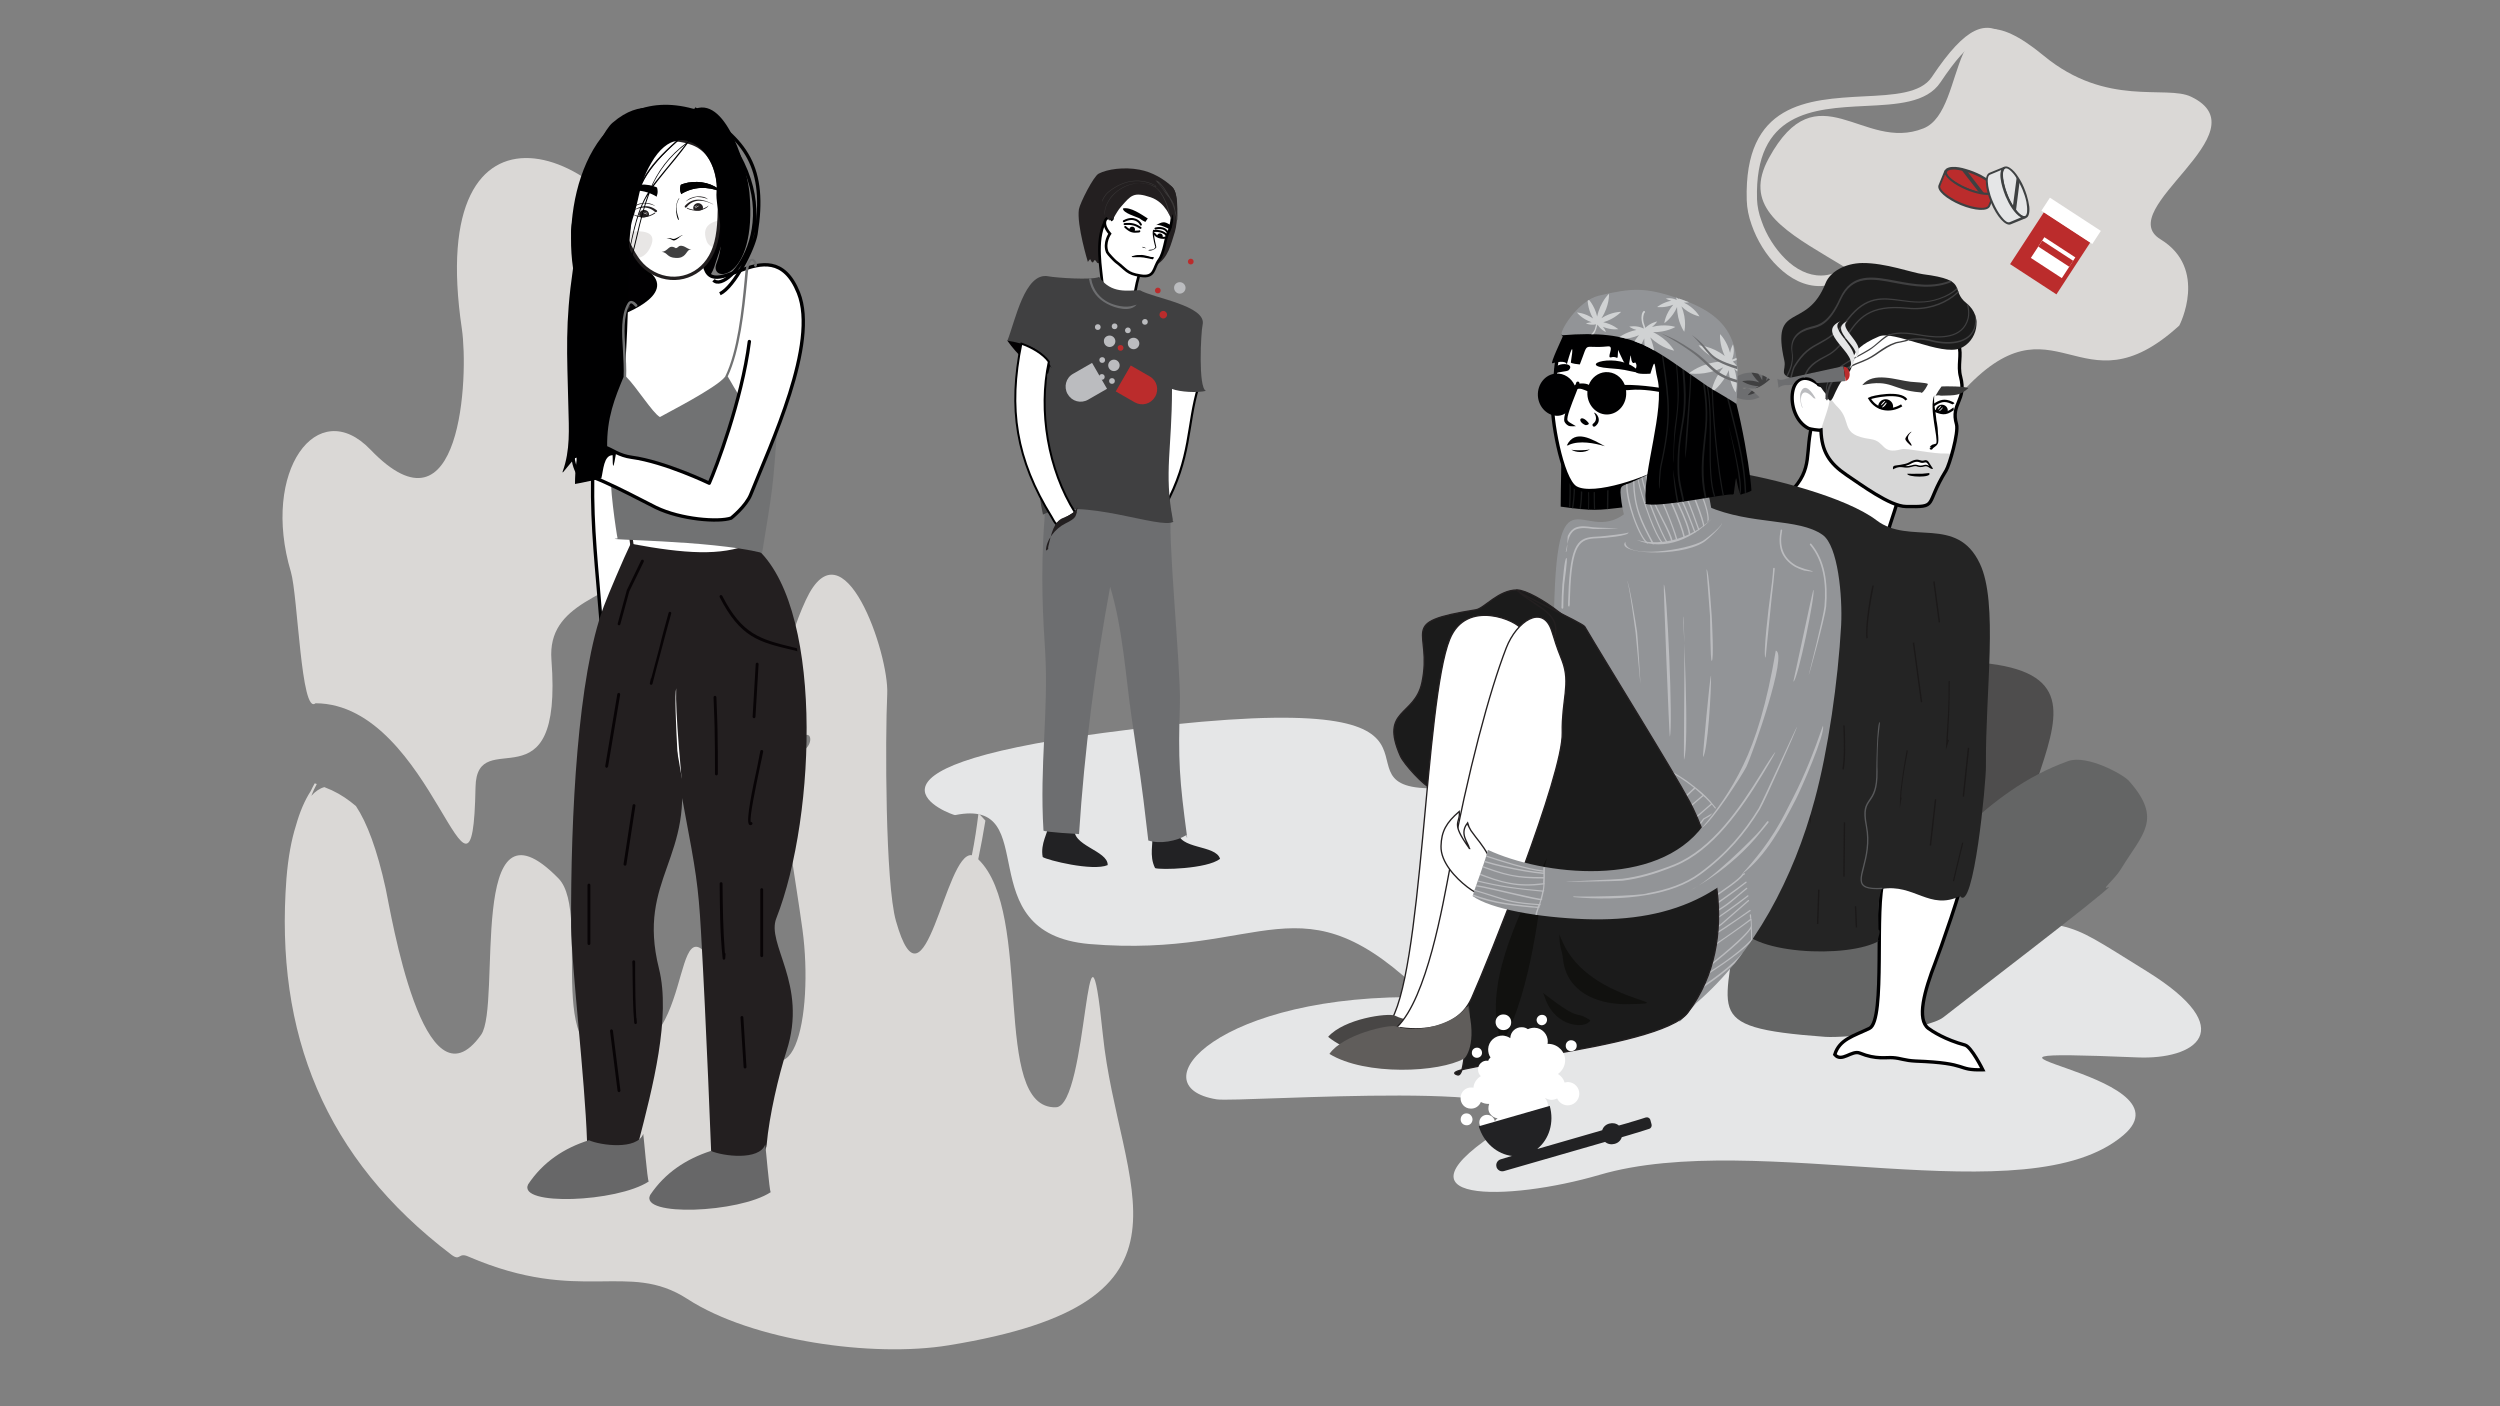 <svg version="1.1" id="Layer_1" xmlns="http://www.w3.org/2000/svg" xmlns:xlink="http://www.w3.org/1999/xlink" x="0" y="0" viewBox="0 0 1920 1080" xml:space="preserve"><rect x="0" y="0" width="1920" height="1080" fill="#808080" stroke="none"/><style>.st1,.st2,.st3,.st5,.st7,.st8{fill-rule:evenodd;clip-rule:evenodd;fill:#dad8d6}.st2,.st3,.st5,.st7,.st8{fill:#e5e6e7}.st3,.st5,.st7,.st8{fill:#231f20}.st5,.st7,.st8{fill:#fff}.st7,.st8{fill:#222224}.st8{fill:#6d6e70}.st11{fill:none;stroke:#000001;stroke-width:2.583;stroke-miterlimit:22.926}.st13{fill-rule:evenodd;clip-rule:evenodd;fill:#1b1b1b}.st17{fill:#000001}.st19,.st21,.st27{fill-rule:evenodd;clip-rule:evenodd;fill:#bbbcbf}.st21,.st27{fill:#000001}.st27{fill:#929497}.st29{fill:none;stroke:#231f20;stroke-width:1.033;stroke-miterlimit:22.926}.st40{fill:#bbbcbf}.st42{fill:none;stroke:#231f20;stroke-width:2.583;stroke-miterlimit:22.926}.st46,.st47,.st49,.st51{fill-rule:evenodd;clip-rule:evenodd;fill:#676768}.st47,.st49,.st51{fill:#717273}.st49,.st51{fill:#010101}.st51{fill:#404041}.st52{fill:#231f20}.st53{fill:#fff}.st55{fill:none;stroke:#000001;stroke-width:2.067;stroke-miterlimit:22.926}.st60,.st61{fill-rule:evenodd;clip-rule:evenodd;fill:#bb2c2c}.st61{fill:#3e4142}</style><path d="M1616.1 79.8c-32.4-4.4-51-21.7-65.4-35.2-4.9-4.6-9.5-8.7-13.7-11.7-11.8-7.8-23.3-4.7-46.7 30.3-10.6 15.9-33.4 17-58.1 18.2-39.6 2-84.8 4.4-82.8 71.8.2 5.1 1.3 10.8 3.5 16.6 3.6 10.6 10.2 21.1 18.4 29.2 7.8 7.7 17.5 12.8 27.5 12.6 2.9 0 5.8-.5 8.9-1.6 84.2-29.7 93.7-47 104.1-66.2 7.7-14 15.7-28.8 49.8-48.9 6.6-3.8 12.8-3.6 19.7-3.5 8.7.5 19.7.7 34.8-11.6m17.5 1.1c-6 0-11.5-.2-16.8-.9l4.6 5.5c-17.5 14.6-30.1 14.2-40.8 13.9-5.8-.2-10.9-.4-15.7 2.6-32.3 19-39.7 32.8-46.8 45.9-11.1 20.4-21.3 39-108.3 69.6-3.8 1.3-7.5 2-11.3 2.2-12.4.4-23.7-5.7-33-14.8-9.1-8.7-16.2-20.6-20.2-32.1-2.4-6.6-3.6-12.9-3.8-19-2.2-74.9 47-77.5 90-79.8 22.8-1.1 43.7-2.2 52.1-14.8 27-40.5 41.6-43.2 57.4-32.4 4.7 3.1 9.5 7.5 14.6 12.4 15.9 14.8 37.2 34.6 77.7 34.1l.3 7.6z" fill="#dad8d6"/><path class="st1" d="M1506.2 301.9c72.5-80.4 91 18 167.5-51.9.2-.2 22.4-43.7-14.4-66.2-37.5-22.8 80-82.4 23.5-109.5-19.3-9.3-64.9 8.4-113.2-31.5-77.7-64.2-56.7 41.6-92.4 55.8-46.3 18.6-81.3-45.6-118.7 22.8-39 71.1 109 71.8 149.1 177.2l-1.4 3.3z"/><path class="st2" d="M1095.5 765.9c-159.7-3.6-222.9 68.5-161.1 78.4 17.5 2.7 283.6-17.7 220.9 21.7-94.4 59.2 3.6 56.7 73.1 36.3 121.6-35.7 329 32.4 402.5-30.6 56.7-48.5-174.6-67.3 10.9-59.6 43.4 1.8 80.2-20.8 6.7-66.3-74.4-46.1-41.7-30.1-173.9-48.9-6.2-.9-19.1-3.6-36.1-6.9-2.9-143.5-272.9-83.1-341.6-84.6-80-1.8 59.1-84-249.7-42.5-211.6 28.4-115.4 63.4-113.7 63.1 68.9-14 8.7 90.6 103 99 136.4 11.6 161.3-55.7 259 40.9"/><path class="st3" d="M887.9 203.6c9.3-5.3 11.3-15.9 14.4-25.5 2.2-7.1 3.6-28.8-2-34.5-5.8-5.8-15.3-11.5-25.2-13.3-11.7-2.2-24.6-.5-31.4 3.1-4 2.2-14.2 22.4-15.1 27.3-1.8 12.2 6.9 40.5 6.9 40.5.7-1.3 1.5-2 1.8-2.2 0 0 1.6 4.4 2.7 1.6.9-2.4 2.6 1.3 2.6 1.3.7-.4 5.7 3.3 8.6-.5 5.1-6.4 7.5-8.6 15.3-7.8 18.1 1.4 19 11.5 21.4 10"/><path class="st1" d="M242.3 540.1c91.1.4 120.5 191 122.9 64.5.9-50.1 67.3 19.7 58.3-97.9-6.6-87.5 190.8-18.2 88-289.6-41-108.3-185.6-158.6-156.8 35.4 5.3 35.7-.2 165.7-70.2 92.8-40.8-42.5-84.2 16.6-61.1 93.9 5.4 18.3 7.8 110.4 18.9 100.9m104.2 423.4C249.6 889.9 210.9 794 220 674.6c1.3-16 3.8-29.7 7.3-40.6 2.9-10.4 6.7-19.3 11.3-26.4 1.1-2.2 2-4.2 3.1-6 .5.2 1.1.4 1.6.5-1.5 2.7-2.9 5.8-4.2 9.1 3.1-3.5 6.6-5.8 10-6.7 1.8.7 3.8 1.6 5.7 2.4 7.1 3.3 13.1 7.5 18.6 12.2 8.4 12.6 16.2 33.2 22.8 63.3 4 18.4 29.2 174.3 73.3 112.3 16-22.6-11.5-192.5 59.4-120.1 27.2 27.7-17.3 157.5 56.1 133.2 55-18.4 25.2-152.6 83.5-28.8 40.1 84.9 56.7.4 47.8-65.1-6-43.6-14.4-86.8-17-129.1 1.8-2.4 3.8-4.9 6-7.8 26.4-36.1 20.4 19.1-6.6-6.7-.9-37.5 3.8-74.2 20.2-109.5 28.8-62 64 41.4 62.5 72.2-1.6 33.7-1.5 145.5 6.7 174.3 22.2 78.7 37.7-53.8 58.3-50.5 2.2-10.9 3.8-21.7 5.1-32.3 1.6 1.8 3.5 3.8 5.3 5.7-1.6 10-3.5 19.9-5.5 29.7 43.2 41.6 9.3 191.8 59.6 190.5 25-.5 23.3-181 36.1-55.8 12.2 118.8 87.1 205.2-118.5 238.6-58 9.5-150.9-3.3-200.7-35.7-45.6-29.5-81.8 4.6-167.7-32.3-8.5-4-6.1 4-13.6-1.7z"/><path d="M773.6 261.6c31.2 43.7 66.2 24.4 36.5 4.4-11.1-7.5-24.4-11.5-36.5-4.4" fill-rule="evenodd" clip-rule="evenodd" fill="#020002"/><path class="st5" d="M894.5 389.2c-2-10.4-9.5-111.7 7.5-106.1 3.3 1.1 9.8 1.6 10.6 2.7 2.6 3.8 8.6 8.6 7.8 11.1-9 29.6-5.1 54.4-25.9 92.3z"/><path d="M894.5 389.2c-2-10.4-9.5-111.7 7.5-106.1 3.3 1.1 9.8 1.6 10.6 2.7 2.6 3.8 8.6 8.6 7.8 11.1-9 29.6-5.1 54.4-25.9 92.3z" fill="none" stroke="#000001" stroke-width="1.679" stroke-miterlimit="22.926"/><path class="st7" d="M904.7 638.2c-4.4-.4-18.6-2.2-19.5 3.5 0 .4-.4.5-.5.9 1.3 4.4-2.4 14.6 2.4 24.1 3.8 1.5 39.9.7 49.9-7.1-3.2-11.1-32.3-7-32.3-21.4M825.6 635.4c-4.2-1.5-17.3-6.9-19.7-1.8-.2.2-.5.4-.9.7.2 4.7-6.2 13.5-4.2 23.9 3.5 2.4 38.3 11.1 49.9 6.2.4-11.3-29-15.1-25.1-29"/><path class="st8" d="M803.7 393.9c33.9-17.1 56.3-11.3 87.7-3.6 1.5.4 8.4 2.2 8.4 4-4 7.8 7.1 119 6.4 145.5-1.5 44.8-.4 58.9 5.5 103 .2 1.3-.4.4-.5-1.5-7.3 4.7-20.4 7.1-29.3 4.2-6.2-53.6-6-47.4-12.9-95.1-4.2-28.4-6.7-68.2-16.4-99.7-11.5 62.5-19.7 125.2-23.9 189.9 0 0-26.1-1.5-27.3-2.7-3.1-50.7 4-90.8 1.3-137.6-1.3-20.8-4-58.3-.4-103.2-.2-2.1-.4-2.6 1.4-3.2"/><path d="M1429.5 633.8c7.1-9.8 65.6-128.3 98.6-124.1 64.7 8.2 51.9 42.7 36.3 89.9-4.7 14.6-51 135.8-42.3 115.2 10.8-25-5.1 42.5-52.7 33.7-93.5-17.5-84.9-38.6-45.6-110.5.6-1.1 5.1-3.5 5.7-4.2" fill-rule="evenodd" clip-rule="evenodd" fill="#4e4d4d"/><path d="M1332.9 689l1.5 4.7c-4.7 83.5-34.3 95.1 67.4 102.6 15.9 1.1 78.7-5.5 90.8-15.1 10.4-8.4 124.9-95.7 127.2-100.1-7.7 3.5 4.2-5.5 9.1-13.7 16.6-27.2 32.4-38.1 6-67.8-4.4-4.9-32.1-20.2-46.5-15.1-33 11.8-57.2 31.2-80 51.9-3.3 3.1-6.4 6.4-8.2 3.5-33.4.4-45.2 18.6-84.9 10.9-31.2-6-63.8 9.8-81.8 34.5-.8 1.3-2.8 5.2-.6 3.7" fill-rule="evenodd" clip-rule="evenodd" fill="#646565"/><path class="st5" d="M1486.5 738.8c-8.7 22.4-14.6 44.1-5.5 51 2.9 2.2 12.9 8.7 28.1 12.8 4.9 1.3 13.7 19 13.7 19-21.3.5-9.1-5.1-51.6-6.7-8.6-.4-11.3-2.2-17.5-2.6-4.9-.4-12.9 1.6-25.3-3.5-6.2-2.6-14 7.5-19.3 1.1 3.6-11.7 14.4-14.2 26.6-20.1 12.8-6 3.5-95.3 11.1-114.3 3.6-8.7 12-5.7 23.1-6.7 3.6-.4 32.1-.2 37.2 4.9 2 2-18.4 59.8-20.6 65.1z"/><path class="st11" d="M1486.5 738.8c-8.7 22.4-14.6 44.1-5.5 51 2.9 2.2 12.9 8.7 28.1 12.8 4.9 1.3 13.7 19 13.7 19-21.3.5-9.1-5.1-51.6-6.7-8.6-.4-11.3-2.2-17.5-2.6-4.9-.4-12.9 1.6-25.3-3.5-6.2-2.6-14 7.5-19.3 1.1 3.6-11.7 14.4-14.2 26.6-20.1 12.8-6 3.5-95.3 11.1-114.3 3.6-8.7 12-5.7 23.1-6.7 3.6-.4 32.1-.2 37.2 4.9 2 2-18.4 59.8-20.6 65.1z"/><path class="st5" d="M1392.3 323.4c-6.9 24.6 1.1 36.1-17.5 54.7 0 0 14.9 12.9 16.8 14.9 23.7 25.7 11.1 29 45.4 51 12.2 7.8 2.9 6 4.7-12.8.5-4.9 6.7-13.9 8.9-24.8 1.1-5.5 13.1-35.7 8-37.5-9.7-3.8-39.6-27-46.8-35.9-3.5-4.2-14.2-7.8-19.5-9.6z"/><path class="st11" d="M1392.3 323.4c-6.9 24.6 1.1 36.1-17.5 54.7 0 0 14.9 12.9 16.8 14.9 23.7 25.7 11.1 29 45.4 51 12.2 7.8 2.9 6 4.7-12.8.5-4.9 6.7-13.9 8.9-24.8 1.1-5.5 13.1-35.7 8-37.5-9.7-3.8-39.6-27-46.8-35.9-3.5-4.2-14.2-7.8-19.5-9.6z"/><path class="st5" d="M1398.5 330.3c.5 16.4 6.4 25.5 19.7 34.5 10.4 6.9 33.4 24.1 45.6 24.2 25.3.4 14-.5 30.8-27.7 2.4-3.8 9.8-29 8-35.5-4.7-16 8-17.9 3.1-36.5-4.6-17 13.5-35-37.5-35.9-17-.4-62-3.3-70.2 18.6-4.9 13.1-.2 20.4-1.1 23.1-.2.4-.7.2.7.7-24.2-20.1-28.6 23-8.7 33.2 1.2.6 8.3 1.7 9.6 1.3"/><defs><path id="SVGID_1_" d="M1398.5 330.3c.5 16.4 6.4 25.5 19.7 34.5 10.4 6.9 33.4 24.1 45.6 24.2 25.3.4 14-.5 30.8-27.7 2.4-3.8 9.8-29 8-35.5-4.7-16 8-17.9 3.1-36.5-4.6-17 13.5-35-37.5-35.9-17-.4-62-3.3-70.2 18.6-4.9 13.1-.2 20.4-1.1 23.1-.2.4-.7.2.7.7-24.2-20.1-28.6 23-8.7 33.2 1.2.6 8.3 1.7 9.6 1.3"/></defs><clipPath id="SVGID_2_"><use xlink:href="#SVGID_1_" overflow="visible"/></clipPath><path d="M1398.5 330.3c.7-3.6 7.3-20.4 6.4-22.8 2.2-1.6 2.2 1.1 6.6 5.3 11.3 11.3.9 21.1 25 24.4 11.8 1.6 8 12.2 23.9 7.8 4.2-1.1 23.9 3.8 34.3 3.3 12.4-.5 3.3 16.6.4 24.2-9.1 23.9-23.7 22.4-46.5 17.1-9.3-2.2-34.6-17.9-41.7-25-8.4-8.2-10.2-19.5-8.2-30.4.1-3-1-1-.2-3.9" clip-path="url(#SVGID_2_)" fill-rule="evenodd" clip-rule="evenodd" fill="#d7d7d7"/><path class="st11" d="M1398.5 330.3c.5 16.4 6.4 25.5 19.7 34.5 10.4 6.9 33.4 24.1 45.6 24.2 25.3.4 14-.5 30.8-27.7 2.4-3.8 9.8-29 8-35.5-4.7-16 8-17.9 3.1-36.5-4.6-17 13.5-35-37.5-35.9-17-.4-62-3.3-70.2 18.6-4.9 13.1-.2 20.4-1.1 23.1-.2.4-.7.2.7.7-24.2-20.1-28.6 23-8.7 33.2 1.2.6 8.3 1.7 9.6 1.3z"/><path class="st13" d="M1378.6 291.3c-13.5-3.5-6.6-6.4-8.2-14.2-10.6-46.5 17.1-22.2 31.7-59.8 3.5-8.6 14.8-15.1 28.1-15.3 17.7-.2 38.3 7.5 46.7 8.6 36.1 4.6 20.1 11.7 33.5 22.4 13.1 10.4 7.7 29.3-4.9 34.5-14.9 6-51.2-14-62.5-9.1-28.6 12.2-15.3 20.4-24.4 29.2-11.7 11.3-10.9 29-16.4 14.8-6.3-6.7-5.9-15.1-23.6-11.1"/><defs><path id="SVGID_3_" d="M1378.6 291.3c-13.5-3.5-6.6-6.4-8.2-14.2-10.6-46.5 17.1-22.2 31.7-59.8 3.5-8.6 14.8-15.1 28.1-15.3 17.7-.2 38.3 7.5 46.7 8.6 36.1 4.6 20.1 11.7 33.5 22.4 13.1 10.4 7.7 29.3-4.9 34.5-14.9 6-51.2-14-62.5-9.1-28.6 12.2-15.3 20.4-24.4 29.2-11.7 11.3-10.9 29-16.4 14.8-6.3-6.7-5.9-15.1-23.6-11.1"/></defs><clipPath id="SVGID_4_"><use xlink:href="#SVGID_3_" overflow="visible"/></clipPath><path d="M1510 226.9c1.8 7.1 3.1 12.6 2 17.5-4 16.4-22.4 15.9-35.4 13.7-10.9-1.8-22.8-3.8-30.4 2.4 0 0-8.2 4.4-12.8 6.7-.9.5-1.8.9-2.4 1.1-.4.2-.5.2-.7.4-.2.2-.4.2-.4.2-.9.4-1.1 0-.2-.9l.2-.2.2.2.5-.5c.5-.2 1.3-.7 2.4-1.1 4.6-2.4 12.6-6.6 12.6-6.6 7.8-6.4 20.1-4.6 31.2-2.6 12.2 2 30.4 2.9 34.3-12.9 1.1-4.7-.2-10-1.8-17l.7-.4zm-61.9 39.2c20.8-8.6 28.6-6.7 36.1-4.9 13.3 3.3 31.9 2.2 32.8-14.6.2-4.2-.5-8.7-1.6-12-.7-2.2-1.6-4-2.6-4.7l.7-.7c.9.9 2 2.9 2.7 5.3 1.1 3.5 1.8 8 1.6 12.4-.9 17.5-20.1 19-34.1 15.5-7.3-1.8-14.9-3.6-35.4 4.9l-.2-1.2zm-81.9 31.7c11.3-16 10.4-22.8 9.7-28.1-1.5-10.6 5.5-16.4 14.9-18.8 6.6-1.6 13.7-3.3 22.2-21.9 9.1-19.7 25-16.8 43.2-13.3 13.7 2.6 29 5.5 43.6-1.1 1.3-.5 3.5-1.8 5.7-3.1s4.4-2.6 5.3-2.7l1.1-.4-.5 1.1c-.9 2.2-2 4.4-3.1 6.2.2.4.4.7.4 1.1.2 1.3-.5 3.1-2.2 5.1-1.5 2-3.8 4.2-6.7 6.4-7.7 5.7-19.9 10.6-35 8.9-29.3-3.1-37.4 8.4-45.2 19.9-4.4 6.4-8.7 12.8-16.8 16.8-13.3 6.6-15.1 11.8-17 17.7-2 6.4-4.2 13.3-21.3 22.6l-.5-.9c16.8-9.3 19-15.9 20.8-22.1 1.8-6 3.6-11.5 17.5-18.2 7.8-3.8 12-10 16.4-16.4 8-11.7 16.2-23.5 46.1-20.4 14.8 1.6 26.8-3.3 34.3-8.7 2.9-2 5.1-4.2 6.4-6 1.5-1.8 2-3.5 2-4.4v-.2c-1.3 2-2.7 3.8-4.4 5.3-3.3 3.1-7.5 5.5-13.3 7.5-11.1 4-20.8 2.7-29.9 1.5-13.9-1.8-26.2-3.6-39.9 13.9-9.3 11.8-16.2 15.5-22.4 19-6.6 3.5-12.2 6.6-19.3 18.2-.4.7-1.1 3.1-1.8 5.8-.9 3.5-1.6 7.3-2 9.1l-1.1-.2c.2-1.8 1.1-5.8 2-9.1.7-2.7 1.5-5.3 1.8-6 7.1-12 12.9-15.1 19.7-18.8 6.2-3.3 12.9-6.9 22.1-18.6 14-17.9 26.8-16.2 40.8-14.2 9.1 1.3 18.6 2.6 29.5-1.3 5.7-2 9.7-4.4 12.9-7.3 2.9-2.7 5.3-6.2 7.3-10.9-.9.5-2.4 1.3-3.8 2.2-2 1.3-4.4 2.6-5.7 3.1-14.9 6.7-30.3 3.8-44.1 1.3-17.9-3.5-33.4-6.4-42.1 12.8-8.7 19-16.2 20.8-23 22.4-9.1 2.2-15.5 7.5-14.2 17.7.7 5.5 1.6 12.4-9.8 28.8l-.6-1.3z" clip-path="url(#SVGID_4_)" fill="#404041"/><path d="M1403.4 306.4v.2c.2 0 0 0 0-.2m62.3-45c-.4.5-3.3 1.1-5.7 1.6-1.5.4-2.9.5-3.5.7-5.3 1.8-8.9 4.4-12.8 6.9-3.6 2.6-7.5 5.1-12.9 7.3-7.1 2.7-13.5 5.5-18.2 9.7-4.7 4-7.8 9.5-8.9 17.5l.5-.2-.2.9c-.4 1.5-.7 1.8-1.1 1.6-.4 0-.4-.5-.4-1.1l-.7.2.2-.9v-2c0-1.5.2-3.3.2-3.5 0-4.7 1.8-8.9 4.7-12.6 2.7-3.6 6.6-6.6 10.4-8.9 3.6-2.4 6.7-4 9.8-5.7 2.6-1.5 5.3-2.9 8-4.6 3.1-1.8 5.5-4 7.8-6 2.7-2.4 5.3-4.6 8.4-6l.4.9c-2.9 1.5-5.5 3.5-8.2 5.8-2.4 2-4.9 4.2-8 6.2-2.9 1.8-5.5 3.1-8.2 4.6-3.1 1.6-6.2 3.5-9.8 5.7-3.6 2.4-7.3 5.3-10 8.7-2.7 3.5-4.6 7.5-4.6 12v1.1c1.5-6.4 4.6-10.9 8.6-14.4 4.9-4.2 11.3-7.1 18.4-9.8 5.3-2 9.1-4.6 12.6-7.1 3.8-2.7 7.7-5.3 13.1-7.1.5-.2 2-.5 3.5-.7 2.4-.5 4.9-1.1 5.1-1.3l1.5.5z" fill="#404041"/><path d="M1487.6 303.7l-1.1.2c1.5-2.6 2.9-4.9 4.6-7.1 3.1-.2 18.2-.2 20.6 1.3-6.6 5.8-9.5 5.5-21 5.8-.5-.2-2-.4-3.1-.2m-6.9-8.8c-.9 2-2.9 5.7-4.9 6.9-.4-.5-.5-.5-1.3-.5-21.1-1.6-21.9-10.6-44.3-5.5 8.4-10.8 26.4-3.8 37.2-2.6 2.5.3 11.8.6 13.3 1.7z" fill-rule="evenodd" clip-rule="evenodd" fill="#373737"/><path class="st17" d="M1482.7 343.4l.2.2.4-.2c-.3-.2-.4 0-.6 0m.2 0l-.2-.2.2.2zm4-23c0 1.3.4 3.1.7 4.7.4 2.4.7 4.7.7 6.6 0 .5 0 1.5.2 2.6.2 2.4.4 5.5-.4 6.6-.5 1.1-1.6 1.8-2.6 2.6-.5.4-1.1.7-1.1.9-.5 1.1-1.3 1.1-2 .7-.4-.2-.4-.4-.5-.5l.9-.9-.2-.2c-.4 0-.7 0-.5-.2.4-.7 1.1-1.3 2-1.8 1.1-.4 2.4-.5 2.9-.9 1.8-3.8-5.7-26.8-1.5-37-.6 7.7 1.2 12.5 1.4 16.8z"/><path d="M1468.1 331.6c-6.7 6 1.1 8.4-.2 10.9-.7-.5-5.1-4.2-4.6-5.7.6-1.8 3.7-5.4 4.8-5.2" fill-rule="evenodd" clip-rule="evenodd" fill="#050103"/><path class="st5" d="M1483.6 359.6c-.9-1.3-1.6-2.9-2.7-4-1.1-1.3-1.5-1.3-3.3-.9-3.3.9-3.8-2.9-10.8 1.1-3.6 2.2-10.8 2-12 3.5-.2.2-.2-.2-.2.2 6-3.1 7.5.4 13.7-1.6 5.3-1.6 4 1.5 10.2-.4 1.8-.4 4.5 2.1 5.1 2.1"/><path class="st17" d="M1481.6 357.8c-.4-.5-.9-1.3-1.3-1.8-.5-.5-.7-.7-1.1-.9-.4 0-.7 0-1.5.2-1.3.4-2.2.2-3.3-.2-1.5-.5-3.1-1.1-7.3 1.3-1.1.5-2.4 1.1-3.8 1.5 1.3.2 2.7 0 4.7-.5 2.7-.9 3.8-.5 4.9-.2 1.1.4 2.2.7 5.3-.2 1.2-.3 2.5.3 3.4.8m2 .7c.2.2.4.5.5.7l.5.9h-1.1c-.4 0-.9-.4-1.5-.7-.9-.7-2.4-1.6-3.5-1.3-3.5 1.1-4.7.5-6 .2-.9-.4-2-.5-4.2.2-2.9.9-4.9.7-6.7.4-2-.2-3.8-.5-6.9 1.1l-.9.5v-1.3c0-2 2.4-1.6 5.5-2.2 2.4-.4 5.3-.9 7.1-2 4.7-2.7 6.7-2 8.4-1.5.7.2 1.5.5 2.6.2.9-.4 1.6-.4 2.2-.2.5.2 1.1.5 1.6 1.3.9 1.4 1.7 2.6 2.4 3.7zM1464.8 363.8s6.7.2 11.7 0c2.7-.2 4.9-.5 5.1-.5 2.9 3.8-17.3 3.3-16.8.5"/><path class="st19" d="M1384.6 313.2c-2.9-4.9-2.2-18.6 8-7.7.4.5 1.3.7 1.8.5-2.7-4.7-8.6-13.3-11.7-4-.6 1.9.3 11.2 1.9 11.2"/><path d="M1484.9 311.3c5.1-3.5 8.4-4.6 14-2 .4.2 1.1.5 1.3.9m-36.1-3.1c-4.7-6.9-26.2-2.4-28.4-1.1 5.5 9.3 16.2 10.6 24.8 5.3m24.6 3.9c6 2.2 8.7 3.6 14.8-.9.4-.2.2-.4.5-.4" fill="none" stroke="#000001" stroke-width="1.808" stroke-miterlimit="22.926"/><path class="st21" d="M1448.2 306.6c3.1 0 5.7 2.6 5.7 5.5 0 .7-.2 1.6-.5 2.4-3.5.2-7.8.5-10.8-1.3 0-.4-.2-.7-.2-1.1.2-3 2.7-5.5 5.8-5.5"/><defs><path id="SVGID_5_" d="M1448.2 306.6c3.1 0 5.7 2.6 5.7 5.5 0 .7-.2 1.6-.5 2.4-3.5.2-7.8.5-10.8-1.3 0-.4-.2-.7-.2-1.1.2-3 2.7-5.5 5.8-5.5"/></defs><clipPath id="SVGID_6_"><use xlink:href="#SVGID_5_" overflow="visible"/></clipPath><path d="M1444.6 311c.2-.4 2.4-3.6 3.3-2.9-1.9 2.7-3.9 3.8-3.3 2.9m.7 1.8l3.1-3.5h.5c.2.8-2.3 4-3.6 3.5z" clip-path="url(#SVGID_6_)" fill="#fff"/><path class="st21" d="M1491.3 310.8c2.6 0 4.6 2 4.6 4.4 0 .7-.2 1.3-.4 1.8-2.7.2-6.2.5-8.7-.9v-.9c-.1-2.4 2.1-4.4 4.5-4.4"/><defs><path id="SVGID_7_" d="M1491.3 310.8c2.6 0 4.6 2 4.6 4.4 0 .7-.2 1.3-.4 1.8-2.7.2-6.2.5-8.7-.9v-.9c-.1-2.4 2.1-4.4 4.5-4.4"/></defs><clipPath id="SVGID_8_"><use xlink:href="#SVGID_7_" overflow="visible"/></clipPath><path d="M1488.3 314.2c.2-.4 2-2.9 2.6-2.4-1.5 2.3-2.9 3.2-2.6 2.4m.8 1.5l2.6-2.7h.4c-.1.5-2.1 3.1-3 2.7z" clip-path="url(#SVGID_8_)" fill="#fff"/><path d="M1444.2 722c-23.9 14.9-105 10.9-109.5-13.5-6.2-33 3.3-51.9-10.8-109-27.2-109.9-99.9-121-34.3-201.4 19.1-23.5-13.9-27 36.6-32.6.9-.2 4.2-2.4 4.9-2.9 28.6 4.4 86.6 19.1 110.1 37 25.3 19.3 61.6-4.2 79.3 33.2 14.4 30.1 4.2 98.1 4.7 155.5.2 12-9.5 113.7-19.9 99.9-23.5 11.3-35-9.7-60.2-5.5-3.5 10.6-2.4 21.3-2.4 31.2 3 1.5-3.4 10.8 1.5 8.1" fill-rule="evenodd" clip-rule="evenodd" fill="#242424"/><defs><path id="SVGID_9_" d="M1444.2 722c-23.9 14.9-105 10.9-109.5-13.5-6.2-33 3.3-51.9-10.8-109-27.2-109.9-99.9-121-34.3-201.4 19.1-23.5-13.9-27 36.6-32.6.9-.2 4.2-2.4 4.9-2.9 28.6 4.4 86.6 19.1 110.1 37 25.3 19.3 61.6-4.2 79.3 33.2 14.4 30.1 4.2 98.1 4.7 155.5.2 12-9.5 113.7-19.9 99.9-23.5 11.3-35-9.7-60.2-5.5-3.5 10.6-2.4 21.3-2.4 31.2 3 1.5-3.4 10.8 1.5 8.1"/></defs><clipPath id="SVGID_10_"><use xlink:href="#SVGID_9_" overflow="visible"/></clipPath><path d="M1397.4 683.2l-.9 26.4h-1.1l.9-26.4h1.1zm-31-24.8c0 2-.2 3.6-.2 5.5-.4 8-.7 14.9 0 23.1h-1.1c-.7-8.2-.4-15.1 0-23.3 0-1.8.2-3.6.2-5.5l1.1.2zm-31.5-236.2l-12.6 38.8-.9-.4 12.6-38.8.9.4zm135.2 71.2l6.2 45.8-1.1.2-6.2-45.8 1.1-.2zm27.3 29.6c0 8.7-.2 16.6-.4 24.4-.4 6.7-.7 13.3-1.1 20.6l.9.4-1.1 3.5-1.3 4 .2-4.2c.5-8.7 1.1-16.4 1.5-24.2.4-7.8.5-15.5.4-24.4l.9-.1zm15 51.4l-4 37.5-1.1-.2 4-37.5 1.1.2zm-25.3 39.5l-4 35.5-1.1-.2 4-35.5 1.1.2zm20.7 33.4l-7.1 29.5-.9-.2 7.1-29.5.9.2zm-22-200.9l4.2 31.5-1.1.2-4.2-31.4 1.1-.3zm-82 39.7l-1.5 34.3h-1.1l1.5-34.3h1.1zm12.9 71.1c0 .5 0 2 .2 4.2.2 7.1.7 21.3-.9 29.7l-1.1-.4c1.6-8.4 1.1-22.2.9-29.3 0-2.2-.2-3.8-.2-4.4l1.1.2zm-51.8-21.8l-.2.2c.2 0 .2 0 .4.2l-.2-.4zm-.2-.6c.4-.2.5 0 .7.2.2.5-.2 7.5-.5 15.3-.4 5.8-.7 12-.9 17h-1.1c.2-4.9.5-11.3.9-17 .4-7.8.9-14.6.7-14.9 0-.2 0-.2.2-.2l.2-.2-.2-.2zm7.5-116.1c-1.6 3.3-6.2 13.7-8.9 22.4-1.6 5.5-2.7 10.2-2 12l-.9.4c-.9-2 .2-7.1 1.8-12.8 2.7-8.7 7.3-19.3 9.1-22.6l.9.6zm-19.1 59.2l-4 17.7-.7 16.4h-1.1l.7-16.4 4-17.9 1.1.2zm86-28.2c-.9 4.6-2.9 14.8-4 24.2-.7 6.2-1.1 12.2-.7 16.2l-1.1.2c-.4-4.2 0-10.2.7-16.4 1.1-9.7 2.9-19.7 4-24.2h1.1zM1385.9 590c.2 2.2.5 5.1.9 8.2.9 8.9 2.2 20.1 3.5 27.9h.4v2l-.2 4.9-.9-4.7c-1.5-7.8-2.7-20.2-3.8-29.9-.4-3.1-.7-5.8-.9-8.2l1-.2zm31.2 41.6l-.4 41.7h-1.1l.4-41.7h1.1zm48.1-55.2c-.4 2.4-.7 4.7-1.3 7.3-1.6 9.3-3.5 19.9-3.8 28.8h.4l-.4 2-1.1 6.6.2-6.6c.2-9.3 2.2-21 3.8-31 .4-2.6.9-5.1 1.3-7.3l.9.2zm-39.6 119.5l.7 16.4h-1.1l-.7-16.4h1.1z" clip-path="url(#SVGID_10_)" fill="#1b1919"/><path d="M1445.7 682.8c-12.6.7-16.4-1.6-16.8-6.7-.2-2.7.7-6.2 1.8-10.4 2-7.8 4.7-18.4 2.2-31.4-2.6-12.6-.2-16 2.6-20.1 2.6-3.8 5.7-8.2 5.5-21.9 0-2.9.5-38.1 2.6-37.7.5.2-.5 5.7-1.1 12.6-.7 10.2-.7 23.3-.5 25.2.2 14-2.9 18.6-5.7 22.6-2.7 3.8-4.7 7.1-2.4 19.3 2.6 12.9-.2 23.7-2.2 31.7-1.1 4.2-2 7.5-1.8 10 .2 4.4 3.8 6.6 15.7 5.8l.1 1z" fill="#58595b"/><path class="st27" d="M1289.8 784.7c-2.7-37.2 3.5-70 1.5-101.9-2-31.5-45-31.7-64-88.6-9.1-27.7-18.6-43.6-21-72.5-.4-5.3-7.7-23-11.5-26.2l-1.5-2.7c0-144.2 20.6-71.8 55-98.6 8.4.9 53.6 2.6 63.1-5.3 33.7 14.6 69.8 8.7 88.4 21.9 11.8 8.4 15.3 47 14.2 69.4-2.4 43-10 95.9-20.2 133.6-16.2 60.5-46.7 118.5-91.1 156.6-1.9 1.9-11.6 13.9-12.9 14.3"/><defs><path id="SVGID_11_" d="M1289.8 784.7c-2.7-37.2 3.5-70 1.5-101.9-2-31.5-45-31.7-64-88.6-9.1-27.7-18.6-43.6-21-72.5-.4-5.3-7.7-23-11.5-26.2l-1.5-2.7c0-144.2 20.6-71.8 55-98.6 8.4.9 53.6 2.6 63.1-5.3 33.7 14.6 69.8 8.7 88.4 21.9 11.8 8.4 15.3 47 14.2 69.4-2.4 43-10 95.9-20.2 133.6-16.2 60.5-46.7 118.5-91.1 156.6-1.9 1.9-11.6 13.9-12.9 14.3"/></defs><clipPath id="SVGID_12_"><use xlink:href="#SVGID_11_" overflow="visible"/></clipPath><path d="M1311.3 692.8c-.2.2-.5.2-.7-.2-.2-.2-.2-.5.2-.7.9-.7 2.7-2 5.1-3.5 7.5-4.9 19.7-13.3 22.2-17.1l.2-.2 1.1-.4c.2-.2.5 0 .7.2.2.2 0 .5-.2.7l-.9.4c-2.9 4.2-15.1 12.4-22.4 17.3-2.5 1.5-4.3 2.8-5.3 3.5m1.5 5.7c-.2.2-.5.2-.7-.2-.2-.2-.2-.5.2-.7.2-.2.7-.5 1.5-1.1 4.7-3.3 18.6-12.9 26.8-19.3.2-.2.5-.2.7 0 .2.2.2.5 0 .7-8.2 6.6-22.2 16.2-26.8 19.5-1.2.7-1.7 1.1-1.7 1.1zm-5.7 8.4c-.2.2-.5 0-.7-.2-.2-.2 0-.5.2-.7 18-10.2 19.1-11.3 28.1-18.8 1.8-1.5 3.8-3.3 6.4-5.3.2-.2.5-.2.7 0 .2.2.2.5 0 .7-2.6 2.2-4.6 3.8-6.4 5.3-8.9 7.7-10 8.6-28.3 19zm-1.2 8c-.2.2-.5.2-.7-.2-.2-.2-.2-.5.2-.7 1.1-.7 2.9-2 4.9-3.5 9.1-6.2 22.6-15.7 31.7-22.8.2-.2.5-.2.7 0 .2.2.2.5 0 .7-9.1 7.3-22.8 16.6-31.9 22.8-1.6 1.5-3.3 2.6-4.9 3.7zm8.9.4c-.2.2-.5.2-.7-.2-.2-.2-.2-.5.2-.7l7.1-4.7 21.1-18.4c.2-.2.5-.2.7 0 .2.2.2.5 0 .7l-21.1 18.4-7.3 4.9zm-8.9 10c-.2.2-.5 0-.7-.2-.2-.2 0-.5.2-.7 6.7-4.2 13.1-8.4 19.5-12.6s12.6-8.4 18.8-12.9c.2-.2.5-.2.7.2.2.2.2.5-.2.7-6.4 4.4-12.6 8.7-18.8 12.9-6.4 4.2-12.8 8.2-19.5 12.6zm37.9-22.6c0-.4.2-.5.5-.5.4 0 .5.2.5.5 0 1.1.2 2 .2 3.1l.2.2c.2.2.2.5 0 .7 0 1.5.2 3.1.2 4.6v.4c.2 3.5.2 6.7.2 9.5l.4-.4c.2-.2.5-.2.7 0 .2.2.2.5 0 .7.2.2.4.4.2.7-.4.7-.9 1.5-1.3 2-.2 2.7-.4 4.7-.9 5.3-.2.2-.5.2-.7 0s-.2-.5 0-.7c.2-.4.5-1.3.5-2.9-9.7 14-25.3 25-39.4 34.6-2.4 1.6-4.7 3.3-7.1 4.9-.2.2-.5.2-.7-.2-.2-.2-.2-.5.2-.7 2.2-1.6 4.7-3.3 7.1-5.1 14.4-10 30.8-21.3 40.1-35.9v-.2c-10.8 11.3-31 23.7-41.9 30.6-1.6 1.1-3.1 2-4.4 2.7-.2.2-.5 0-.7-.2-.2-.2 0-.5.2-.7 1.1-.7 2.6-1.6 4.4-2.7 11.3-6.9 32.1-19.9 42.5-31.4v-.7c0-2.2 0-4.7-.2-7.5-1.6 2.7-5.5 6.6-10 10.9-12.9 11.8-32.6 26.8-32.8 26.8-.2.2-.5.2-.7-.2-.2-.2-.2-.5.2-.7 0 0 19.7-14.9 32.6-26.8 6-5.5 10.6-10.4 10.8-12.4 0-1.5-.2-2.9-.2-4.2-4.2 3.1-9.1 6.7-13.9 10-8.7 6.2-17.1 11.8-19.5 13.5-.2.2-.5.2-.7-.2-.2-.2-.2-.5.2-.7 2.4-1.6 10.8-7.1 19.5-13.3 4.9-3.5 10-7.1 14.2-10.4-.3-.8-.5-1.9-.5-3zm-68.4-113.9c-.2-.2-.4-.4-.2-.7.2-.2.4-.4.7-.2 5.1 2.7 9.8 5.5 14.2 8.2 4.4 2.7 8.4 5.7 12 8.6l3.3 2.7c1.1.9 2.2 1.8 3.1 2.7 1.1 1.1 2.4 2.2 3.3 3.3 1.1 1.1 2.2 2.2 3.1 3.5 5.5 6.2 10 12.8 13.9 20.2 3.8 7.3 6.7 15.3 9.3 24.2 0 .4 0 .5-.4.5s-.5 0-.5-.4c-2.6-8.7-5.5-16.8-9.3-24.1-2.6-4.9-5.5-9.7-8.7-14l-10.4 6-13.1 18.4c-.2.2-.5.4-.7.2-.2-.2-.4-.5-.2-.7l13.1-18.4.2-.2 10.4-6c-1.3-1.6-2.6-3.1-3.8-4.7l-19 16.4c-.2.2-.5.2-.7 0-.2-.2-.2-.5 0-.7l19-16.4c-.9-1.1-1.8-2-2.7-2.9-.9-1.1-2-2-3.1-2.9l-15.1 12.8c-.2.2-.5.2-.7 0-.2-.2-.2-.5 0-.7l15.1-12.8c-.9-.7-1.8-1.6-2.7-2.4-.9-.9-2-1.6-2.9-2.6l-15.5 14.2c-.2.2-.5.2-.7 0-.2-.2-.2-.5 0-.7L1301 605c-3.5-2.7-7.3-5.5-11.5-8.2-4.2-2.6-9-5.3-14.1-8z" clip-path="url(#SVGID_12_)" fill="#bbbcbf"/><path class="st13" d="M1133.6 468.3c-62.2 10-32.8 15.1-41.6 56.1-5.5 25.9-32.4 20.1-16.6 56 2.7 6.4 18.6 23.5 24.1 25.3 29.2 10 64.2-15.3 68.7-44.1 11.3-71.6 44.1-49.6 49.2-65.3 3.8-11.8-39-43-52.3-43.2-14.3 0-25.1 14.1-31.5 15.2z"/><path class="st29" d="M1133.6 468.3c-62.2 10-32.8 15.1-41.6 56.1-5.5 25.9-32.4 20.1-16.6 56 2.7 6.4 18.6 23.5 24.1 25.3 29.2 10 64.2-15.3 68.7-44.1 11.3-71.6 44.1-49.6 49.2-65.3 3.8-11.8-39-43-52.3-43.2-14.3 0-25.1 14.1-31.5 15.2z"/><path class="st13" d="M1165 453.3c17.1 15.9 45 18.8 19.7 53.4-24.1 33 38.8 31.5-3.3 80-20.8 23.7 6.2 41.4-20.6 71.1-2 2.2-20.4 56.5-32.4 74.6-14.9 22.6 6.6 38.8-2.4 66.7-1.1 3.6-1.5 27.9-6.6 26.4-23.7-6.9 155.3-19 176.8-47.8 43.6-58 16.4-134 1.3-162.2-12.9-24.1-64.7-107.4-80.4-134.2-1.5-2.8-46.8-23.2-52.1-28z"/><path class="st29" d="M1165 453.3c17.1 15.9 45 18.8 19.7 53.4-24.1 33 38.8 31.5-3.3 80-20.8 23.7 6.2 41.4-20.6 71.1-2 2.2-20.4 56.5-32.4 74.6-14.9 22.6 6.6 38.8-2.4 66.7-1.1 3.6-1.5 27.9-6.6 26.4-23.7-6.9 155.3-19 176.8-47.8 43.6-58 16.4-134 1.3-162.2-12.9-24.1-64.7-107.4-80.4-134.2-1.5-2.8-46.8-23.2-52.1-28z"/><path d="M1185.9 763.2c30.3 23.3 22.2 11.7 35.5 20.4-3.3 6.9-27 5.7-34.8-17.1-1.4-4.2-2.3-4.6-.7-3.3m11.7-45.4l2.7 6.2c21.1 46.3 95.9 46.3 49.9 47.2-24.1.5-47.2-9.8-49.8-34.6-.8-7.7-2.8-8.2-2.8-18.8zm-45.2 86c20.6-35.2 29.2-94.8 33.4-135.3.2-1.6 2-9.5 2.7-10.4-18.6 37-47.6 91.9-37.7 134.3 1 4.3.7 7.4 1.6 11.4z" fill-rule="evenodd" clip-rule="evenodd" fill="#11110f"/><path class="st5" d="M1168.6 483.4c-2.9-6.6-42.3-24.2-55.2 7.5-19.3 47.4-20.6 261.9-47 295.8-3.3 4.2 28.8.2 34.3-8.4 12.8-20.2 41.7-162 53.2-198.3 8.6-27.5 8.9-53.2 18.6-78.2 1.1-2.7 3.8-17.7-3.5-17l-.4-1.4z"/><path class="st29" d="M1168.6 483.4c-2.9-6.6-42.3-24.2-55.2 7.5-19.3 47.4-20.6 261.9-47 295.8-3.3 4.2 28.8.2 34.3-8.4 12.8-20.2 41.7-162 53.2-198.3 8.6-27.5 8.9-53.2 18.6-78.2 1.1-2.7 3.8-17.7-3.5-17l-.4-1.4z"/><path d="M1071.3 780c14.2 7.3 42.5 4.7 54.9-6.9 1.1-1.1 2.2-.7 1.8-1.8 4.4 31-7.5 40.5-7.7 40.3-20.1 8.2-74.9 5.3-100.3-15.3 12.3-14 45.8-18.5 51.3-16.3" fill-rule="evenodd" clip-rule="evenodd" fill="#484645"/><path class="st5" d="M1191.6 484.1c-6.9-20.4-26.8-7.1-34.8 13.5-12.8 33-29.3 94.1-43.2 168.6-5.5 28.8-17.7 100.3-40.6 122.5-.2.2 43 9.5 57.2-22.1 13.3-29.9 70.4-171.7 69.6-203.8-.5-25.3 6.6-37.7 0-55.2-5.8-14.7-4.6-12.7-8.2-23.5z"/><path class="st29" d="M1191.6 484.1c-6.9-20.4-26.8-7.1-34.8 13.5-12.8 33-29.3 94.1-43.2 168.6-5.5 28.8-17.7 100.3-40.6 122.5-.2.2 43 9.5 57.2-22.1 13.3-29.9 70.4-171.7 69.6-203.8-.5-25.3 6.6-37.7 0-55.2-5.8-14.7-4.6-12.7-8.2-23.5z"/><path class="st21" d="M1247.7 333c-.4 0-52.3-6.4-48.7 5.8.4 17-.4 33.4-.4 50.3 25.3 3.5 27.9 2.9 49.4.4-1.1-18.8-1.5-28.4-.4-47.4.5-3.6.3-5.8.1-9.1"/><defs><path id="SVGID_13_" d="M1247.7 333c-.4 0-52.3-6.4-48.7 5.8.4 17-.4 33.4-.4 50.3 25.3 3.5 27.9 2.9 49.4.4-1.1-18.8-1.5-28.4-.4-47.4.5-3.6.3-5.8.1-9.1"/></defs><clipPath id="SVGID_14_"><use xlink:href="#SVGID_13_" overflow="visible"/></clipPath><path d="M1215.1 362v5.7c.2 9.1.4 21-2.6 28.6l-.9-.4c2.9-7.5 2.6-19.1 2.4-28.3v-5.7h1.1zm4.6.7c.4 4.4 1.1 18.6.7 27.2-.2 2-.4 3.8-.5 4.9-.4 1.5-.9 2.2-1.6 2-.2 0-.4-.2-.5-.4l.7-.7s.2 0 .2.2c.2 0 .2-.5.5-1.3.2-1.1.4-2.7.5-4.7.4-8.4-.4-22.6-.7-27l.7-.2zm5.1-2.2v7.1c0 9.7 0 25.9.7 27.9l-.9.4c-.7-2.2-.7-18.6-.7-28.3v-6.9l.9-.2zm10.9-6.3l-.7 48.8h-1.1l.7-48.9h1.1zm-30.6-21.4c0 .5 0 1.6.2 3.3.5 11.3 2.2 45 0 60 .2.4.4.5.5.9 3.3-12.9 3.1-25.3 2.7-38.1 0-4-.2-8.2-.2-12.4h1.1c0 4.2 0 8.4.2 12.4.2 13.3.5 26.1-3.1 39.6v.2c0 .2 0 .4.2.4 0 .4 0 .5-.2.7-.4.4-.7.4-.9-.4v-.7c-.2-.2-.2-.5-.5-.9-.2 1.5-.5 2.6-.9 3.5.2 0 .4.2.5.4l-.5.9c-.5-.4-.9-.5-1.1-.5l-10.2-4.9 10.4 3.8c3.6-10.2 1.6-51.8.9-64.3 0-1.6-.2-2.7-.2-3.5l1.1-.4z" clip-path="url(#SVGID_14_)" fill="#191a1b"/><path class="st5" d="M1206 253.4c-14.9 22.1-9.7 33.4-13.5 55.4-1.6 9.5 6.6 59.4 17.7 65.8 13.7 7.8 56.5-7.5 68.9-15.7 14.4-9.5 30.8-74 11.5-96.1-20.2-23-53.8-23.9-80.2-12-1.1.4-3.9 1.7-4.4 2.6z"/><path class="st11" d="M1206 253.4c-14.9 22.1-9.7 33.4-13.5 55.4-1.6 9.5 6.6 59.4 17.7 65.8 13.7 7.8 56.5-7.5 68.9-15.7 14.4-9.5 30.8-74 11.5-96.1-20.2-23-53.8-23.9-80.2-12-1.1.4-3.9 1.7-4.4 2.6z"/><path class="st21" d="M1232.6 342.7c-8.2-2.4-19.5-4.6-27.5-1.1-1.1.5 0 .4-1.8.5 6.3-13.1 19.8-4.5 29.3.6M1221.3 344.7c.4 1.3-14.2 1.5-14.9.4 3.6 2.6 10.6 2.9 14.6 0l.3-.4z"/><path class="st27" d="M1244.8 381.3c1.1 10.8 4.2 26.4 12.9 33.4 12.6 10 59.8-4 56.5-24.6-1.3-8.4-2.7-13.5-8.9-33.2-2-6.6-14.6-3.3-27.7 2.2-8.2 3.5-16.8 7.7-23 10.6-8.5 4.2-10.9 1.4-9.8 11.6"/><defs><path id="SVGID_15_" d="M1244.8 381.3c1.1 10.8 4.2 26.4 12.9 33.4 12.6 10 59.8-4 56.5-24.6-1.3-8.4-2.7-13.5-8.9-33.2-2-6.6-14.6-3.3-27.7 2.2-8.2 3.5-16.8 7.7-23 10.6-8.5 4.2-10.9 1.4-9.8 11.6"/></defs><clipPath id="SVGID_16_"><use xlink:href="#SVGID_15_" overflow="visible"/></clipPath><path d="M1290 354.5c1.3 2 8.2 17.9 13.3 31.4 3.5 8.9 6 17 5.8 19l-1.1-.2c.2-1.8-2.4-9.7-5.8-18.6-5.1-13.3-11.8-29.2-13.1-31l.9-.6zm-6 2c4.4 8.4 8.2 16.8 11.7 25.2 3.5 8.4 6.6 16.8 9.7 25.7l-.9.4c-3.1-8.9-6.2-17.3-9.7-25.7-3.5-8.4-7.3-16.6-11.5-25l.7-.6zm-4.6 2c4.6 8.2 8.7 16.4 12.6 25 3.8 8.4 7.3 17.1 10.4 25.9l-.9.4c-3.1-8.7-6.6-17.3-10.4-25.7-3.8-8.4-8-16.8-12.6-25l.9-.6zm-4.7 1.7c3.3 4.2 9.8 16.2 15.3 27.7 4.4 9.5 8 18.6 8.2 23h-1.1c-.4-4.4-3.8-13.3-8.2-22.6-5.3-11.5-11.8-23.5-15.1-27.5l.9-.6zm-2.7 1.3c3.5 5.8 8.9 16.6 13.5 27.2 4 9.1 7.3 18.2 8.6 23.9l-1.1.2c-1.3-5.7-4.6-14.6-8.6-23.7-4.6-10.6-9.8-21.3-13.5-27l1.1-.6zm-5.1 2.1c3.1 5.7 8.6 17.3 13.3 28.6 3.6 8.7 6.7 17.1 8 21.9l-1.1.2c-1.1-4.7-4.2-13.1-7.8-21.7-4.7-11.1-10.2-23-13.1-28.4l.7-.6zm-2.2 1.5c.5 10 7.1 23 12.6 33.7 3.5 6.7 6.4 12.6 7.3 16.6l-1.1.2c-.9-3.8-3.8-9.7-7.1-16.2-5.5-10.9-12-23.9-12.6-34.1l.9-.2zm-3.3 1.5c1.5 6.7 4.9 16.8 8.6 26.1 4.4 11.3 8.9 21.3 10.6 23.3l-.7.7c-1.6-2-6.4-12.2-10.8-23.5-3.6-9.3-7.1-19.3-8.6-26.2l.9-.4zm-2.9 1.8c1.1 5.8 4.7 18 8.9 29 3.3 8.4 6.7 16 9.7 19.3l-.7.7c-2.9-3.3-6.6-11.1-9.8-19.7-4.2-10.9-7.8-23.3-8.9-29.2l.8-.1zm-8.6 2.9c0 8 2.4 17.3 5.1 25.5 3.8 10.8 8.4 19.1 10.6 19.7l-.2 1.1c-2.4-.5-7.5-9.3-11.3-20.4-2.9-8.2-5.3-17.9-5.3-25.9h1.1zm5.3-1.6c.2 9.8 1.6 17.7 4.2 25s6.2 14.4 10.8 22.8c.7 1.1.7 1.8.5 2 0 .4 0 .4-.4.2s-.7-.7-1.3-1.6v-.4c-.4-.5-1.1-1.6-1.3-2.4-3.8-7.3-7.1-13.5-9.3-20.2-2.6-7.5-4-15.3-4.2-25.3h1zm40.1-16.3c.2.5.7 1.6 1.6 3.3 4.7 9.7 17.7 35.7 15.1 45l-.9-.2c2.4-8.9-10.4-34.8-15.1-44.3-.9-1.6-1.5-2.9-1.6-3.5l.9-.3z" clip-path="url(#SVGID_16_)" fill="#bbbcbf"/><path class="st5" d="M1128.5 651.6c-15.1-21-6.7-18.6-7.8-28.4-10 8.6-13.7 15.3-14 26.6-.4 12.2 11.1 24.4 20.2 31.4 3.5 2.6 10 7.7 13.9 3.3 11.3-12.8 9.3-14.2 2.2-27.5-4.4-8.4-8.2-11.8-13.3-19.1 0 0-2.9-5.3-2.9-5.5-6.1 8.1.8 14.7 1.7 19.2z"/><path class="st29" d="M1128.5 651.6c-15.1-21-6.7-18.6-7.8-28.4-10 8.6-13.7 15.3-14 26.6-.4 12.2 11.1 24.4 20.2 31.4 3.5 2.6 10 7.7 13.9 3.3 11.3-12.8 9.3-14.2 2.2-27.5-4.4-8.4-8.2-11.8-13.3-19.1 0 0-2.9-5.3-2.9-5.5-6.1 8.1.8 14.7 1.7 19.2z"/><path class="st8" d="M1351.4 305.1c-12.9-12.4-9.5-4.2-13.1-7.1 5.3-1.6 7.7 5.1 21-6.7-9.5-6.2-19-7.3-28.4-.2-3.1-.5-5.5.9-5.5 6 0 2.2.5 3.3.9 5.7 8.9 3.2 16 6.7 25.1 2.3"/><defs><path id="SVGID_17_" d="M1351.4 305.1c-12.9-12.4-9.5-4.2-13.1-7.1 5.3-1.6 7.7 5.1 21-6.7-9.5-6.2-19-7.3-28.4-.2-3.1-.5-5.5.9-5.5 6 0 2.2.5 3.3.9 5.7 8.9 3.2 16 6.7 25.1 2.3"/></defs><clipPath id="SVGID_18_"><use xlink:href="#SVGID_17_" overflow="visible"/></clipPath><path d="M1358.6 294.4c4.7-3.5 6.4-7.7 6.4-7.7s-4.6 1.3-8.7 5.8c2.2-7.5.2-13.3.2-13.3s-3.3 5.1-3.1 12.9c-4.2-8.7-10.9-12.4-10.9-12.4s1.5 7.5 8.6 14c-7.3-2.6-13.1-.9-13.1-.9s5.1 3.6 12.9 3.8c-5.8 2.6-8.6 6.9-8.6 6.9s5.1-.5 10.2-4.7c-1.1 2-1.3 3.5-1.3 3.5s2.6-1.6 3.8-5.3c.2.2.2.4.4.4.5.7 1.3 1.3 1.8 2 .4.5.7 1.3 1.1 2 .2.5.4 1.3.2 1.8s.5.9.7.4c.2-.7.2-1.5 0-2.2-.2-.7-.5-1.6-1.1-2.4-.7-1.1-1.8-2-2.7-3.1 4.2 0 6.7-2.2 6.7-2.2s-1.4.1-3.5.7" clip-path="url(#SVGID_18_)" fill="#404041"/><path class="st21" d="M1220 324.8c-5.8-7.3-9.5-1.5-2.6 1.6 1.2.4 3.5-.5 2.6-1.6"/><path class="st17" d="M1210.5 294c.2-.7.9-1.1 1.6-.9.7.2 1.1.9.9 1.6-.4 1.5-1.6 4.4-2.9 7.8-3.1 7.8-7.3 18.4-6.2 20.4.4.7 1.1 1.3 2 1.8 1.5.9 4.4 2.6 4.4 2.6s-4.7.4-5.8-.4c-1.3-.7-2.2-1.6-2.9-2.9-1.6-3.1 2.9-14.4 6.2-22.6 1.1-3.2 2.4-5.9 2.7-7.4m14.6 33.4c-.5.4-1.5.4-1.8-.2-.4-.5-.4-1.5.2-1.8 4.6-3.5.7-8.4.7-8.4 1.5-.4 6.9 5.8.9 10.4z"/><path class="st21" d="M1219.1 300.4v2.6c.5 8.9 7.7 15.9 15.9 15.3s14.4-8.2 13.9-17.1c0-.5 0-.9-.2-1.5 1.5 0 2.6-.2 3.1-.2 19.5-1.8 44.1 7.5 51.6 6.9 12.8-.7-29.7-11.1-55.6-10.8-2.4-6.2-8.2-10.2-14.8-9.8-5.8.4-10.8 4.4-12.8 9.8-2-1.5-9.1-1.6-10.8.4-2.6-5.7-8.2-9.5-14.4-9.1-8.2.5-14.4 8.2-13.9 17.1.5 8.9 7.7 15.9 15.9 15.3 2.2-.2 4.4-1.1 6.2-2.6 1.1-.9 1.8-4.9 3.3-8.7 1.5-3.8 3.5-7.3 3.3-8.4 3.3-2.5 7.1.1 9.3.8"/><path class="st21" d="M1194.5 287.1c-5.1-9.1 16.4-9.7 10.4-2.9-1.3 1.4-9.1 1.2-10.4 2.9m63.3-2.7c-14.8-14.9-49.2-3.6-22.1-1.6 12.8.9 11.8 1.5 22.6 3.5 2 .2-.5-1.8-.5-1.9z"/><path class="st21" d="M1345.1 376.8c-.9-17.9-12.9-88.8-25.3-102.8-28.4-32.4-54.9-51.8-99.9-34.8-14.9 5.7-14.6 13.1-20.8 17.9l1.1 1.3c-.5 1.3-10 21.3-8 20.6 2.7-.9 10.6-2.4 11.1.9 4.7-17 5.1-13.7 3.1-1.6-.2.9 6.4 1.6 6.9 1.6 7.5-19.1 1.3-11.7 21.7-13.9 5.5-.5-2 9.8 2.6 8.4 5.1-1.5 4.6 4.6 5.1-5.7.2.4 7.3 17.5 8.2 12.2 2.9-18.2 0 1.3 4.9-2.6 4.2 4.6-7.3 9.8 11.7 8.7 4.2-13.7 2.7-7.1 5.5 4.2 5.5 23.7-11.3 71.1-9.1 94.2.2 1.3.4 1.3-.7 1.3 7.8 4.2 62.9-8 67.4-6.9l.9-.4c2.7-21.3 1.1-9.7 4.9-.2.2.5.2.2.4.7 1.7-.8 5.9-1.5 8.3-3.1"/><defs><path id="SVGID_19_" d="M1345.1 376.8c-.9-17.9-12.9-88.8-25.3-102.8-28.4-32.4-54.9-51.8-99.9-34.8-14.9 5.7-14.6 13.1-20.8 17.9l1.1 1.3c-.5 1.3-10 21.3-8 20.6 2.7-.9 10.6-2.4 11.1.9 4.7-17 5.1-13.7 3.1-1.6-.2.9 6.4 1.6 6.9 1.6 7.5-19.1 1.3-11.7 21.7-13.9 5.5-.5-2 9.8 2.6 8.4 5.1-1.5 4.6 4.6 5.1-5.7.2.4 7.3 17.5 8.2 12.2 2.9-18.2 0 1.3 4.9-2.6 4.2 4.6-7.3 9.8 11.7 8.7 4.2-13.7 2.7-7.1 5.5 4.2 5.5 23.7-11.3 71.1-9.1 94.2.2 1.3.4 1.3-.7 1.3 7.8 4.2 62.9-8 67.4-6.9l.9-.4c2.7-21.3 1.1-9.7 4.9-.2.2.5.2.2.4.7 1.7-.8 5.9-1.5 8.3-3.1"/></defs><clipPath id="SVGID_20_"><use xlink:href="#SVGID_19_" overflow="visible"/></clipPath><path d="M1327.4 326.3c2 7.5 13.1 49 8.7 53.8l-.7-.7c3.5-3.5-6.7-47.5-8-53.1m-19.3-38.5c4.4 25 3.3 36.1 1.8 49.4-1.6 15.3-2.7 29 .5 44.1.5 2.4 1.1 4.6 1.8 6 .5 1.5 1.1 2.2 1.6 2.2l.2 1.1h-.4c-1.1 0-2-1.1-2.7-2.9-.7-1.6-1.3-3.8-1.8-6.2-3.5-15.3-2.2-29-.5-44.5 1.5-13.1 2.6-24.2-1.8-49.2h1.3zm-9-3.1v.4c0 5.8-3.3 61.2-4.9 66.7 0-21.5 3.6-43.7 3.8-66.7v-.4h1.1zm-6.4-7.5c3.5 29.2 1.6 39.4-.4 50.9-1.3 7.5-2.7 15.5-2.7 29.9 0 8.7.9 12.6 2 17.7.5 2.4 2 9.1 2.6 12.8v.2l-.2.2-.7 1.1-.9-.5.5-.9c-.5-3.3-2-10-2.6-12.4-1.1-5.1-2-9.1-2-17.9 0-14.4 1.5-22.4 2.7-30.1 2-11.3 3.6-21.5.4-50.5l1.3-.5zm-5.4-5.4c1.1 13.1 1.8 21.7 2 29.7 0 8-.7 15.7-2.2 26.8-1.3 8.9-1.6 18-1.6 27.2-.9-2.4.2-23.9.7-27.3 1.6-10.9 2.4-18.6 2.2-26.6 0-8-.7-16.6-2-29.7h.9zm3.6 119v1.1c-3.6-.2-5.7-25.3-6-30.4s4 29.1 6 29.3zM1276 263.2c.7 5.3 1.5 10.2 2 14.6 4.4 30.3 6.2 43.7-2 80.6-.7 2.9-1.5 17.1-1.5 17.1-1.1-1.8 0-14.9.5-17.3 8.2-36.6 6.2-50.1 2-80.2-.5-4.4-1.3-9.3-2-14.6l1-.2zm32.8 13.7c.4 2.4 1.8 13.3 3.3 21.9 4.4 25.5-1.5 63.4 5.3 82.6.5 1.3.9 2.6 1.3 3.8l-.9.4c-.4-1.3-.7-2.6-1.3-3.8-6.7-19.3-.9-57.4-5.3-82.8-1.5-8.4-3.1-19.5-3.3-21.9l.9-.2zm6.6 13.3c-.4 20.6 4.2 73.6 9.3 93.1l-.9.2c-5.1-19.7-9.7-72.7-9.3-93.5l.9.2zm11.3 12.4c6.2 25.7 13.5 48.9 14.4 76h-1.1c-.9-27-8.2-50.3-14.4-75.8l1.1-.2z" clip-path="url(#SVGID_20_)" fill="#191a1b"/><path class="st27" d="M1333.6 310.6c2.6-41.2 2-66-44.7-81.5-25.2-8.4-35-8.2-61.1-2-16 3.8-31 28.4-28.3 30.4 57.1-4.7 68.4 9.5 111.7 39 4 2.8 24.4 14.1 22.4 14.1"/><defs><path id="SVGID_21_" d="M1333.6 310.6c2.6-41.2 2-66-44.7-81.5-25.2-8.4-35-8.2-61.1-2-16 3.8-31 28.4-28.3 30.4 57.1-4.7 68.4 9.5 111.7 39 4 2.8 24.4 14.1 22.4 14.1"/></defs><clipPath id="SVGID_22_"><use xlink:href="#SVGID_21_" overflow="visible"/></clipPath><path d="M1231 251c6.6 2.7 11.8 1.8 11.8 1.8s-4.2-3.8-11.5-5.3c8.9-2.6 13.7-8 13.7-8s-7.3-.2-15.1 4.9c6.4-9.7 5.8-18.8 5.8-18.8s-6.7 6.2-9.1 17.5c-2-8.9-7.3-14-7.3-14s-.5 7.5 4.2 15.5c-6.4-4.4-12.4-4.6-12.4-4.6s3.6 4.9 11.3 7.5c-2.6.2-4.4.9-4.4.9s3.3 1.6 7.8.7c0 .2-.2.4-.2.7-.4 1.1-.5 2.2-.9 3.3-.4.9-.9 1.6-1.5 2.4-.5.5-1.1 1.3-1.8 1.5s-.5 1.1.2 1.1c.9-.2 1.6-.7 2.2-1.5.7-.7 1.3-1.6 1.6-2.6.7-1.5.9-3.1 1.5-4.7 2.6 4.2 6.4 5.7 6.4 5.7s-.5-2.2-2.3-4m52.6-20.1c-6.9 1.5-10.9 4.9-10.9 4.9s5.7.9 12.4-1.8c-6.2 7.1-6.9 14.2-6.9 14.2s6.2-4 9.8-12.4c0 11.5 5.5 19 5.5 19s2.4-8.9-2.2-19.5c6.6 6.4 13.9 7.7 13.9 7.7s-3.6-6.6-12-10.6c7.7.2 12.8-3.1 12.8-3.1s-5.8-2-13.5 0c2-1.6 3.1-3.1 3.1-3.1s-3.6.5-6.9 3.6c0-.2-.2-.4-.2-.7-.4-1.1-.7-2.2-.9-3.3-.2-.9-.2-1.8 0-2.7 0-.7.2-1.6.7-2.2.5-.5-.2-1.3-.7-.7-.7.7-.9 1.6-1.1 2.4-.2.9-.2 2 0 3.1.2 1.6.9 3.1 1.3 4.7-4.6-2.2-8.4-1.1-8.4-1.1s1.7 1.1 4.2 1.6zm-26.8 22.5c-9.1 1.8-14.6 6.6-14.6 6.6s7.5 1.3 16.6-2.6c-8.2 9.5-9.3 19.1-9.3 19.1s8.4-5.3 13.3-16.6c0 15.5 7.5 25.3 7.5 25.3s3.1-11.8-2.9-26.1c8.9 8.6 18.4 10.2 18.4 10.2s-4.7-8.7-16.2-14.2c10.2.2 17.1-4 17.1-4s-7.8-2.7-18 0c2.7-2 4-4.2 4-4.2s-4.7.7-9.1 4.9c0-.4-.2-.5-.2-.9-.4-1.5-1.1-2.7-1.3-4.4-.2-1.3-.2-2.6 0-3.6.2-.9.4-2.2 1.1-2.9.7-.5-.4-1.6-.9-1.1-.9.9-1.3 2-1.5 3.3-.2 1.3-.2 2.7 0 4 .2 2.2 1.3 4.2 1.8 6.4v-.2c-6-2.9-11.3-1.5-11.3-1.5s2.1 1.6 5.5 2.5zm71.9 17.6c-2.4-9.3-7.7-14.4-7.7-14.4s-.7 7.8 3.6 16.8c-10-7.8-20.1-8.2-20.1-8.2s5.8 8.2 17.9 12.4c-15.7.9-25.3 9.1-25.3 9.1s12.2 2.4 26.4-4.6c-8.2 9.7-9.3 19.5-9.3 19.5s8.6-5.5 13.5-17.3c.5 10.6 5.3 17.1 5.3 17.1s2.4-8.2-1.1-18.4c2.4 2.7 4.6 3.8 4.6 3.8s-.9-4.9-5.7-9.1c.4-.2.5-.2.9-.4 1.5-.5 2.7-1.3 4.4-1.6 1.3-.4 2.6-.4 3.8-.4.9 0 2.2.2 3.1.9.7.5 1.6-.4 1.1-1.1-.9-.9-2.2-1.1-3.5-1.3-1.5-.2-2.7 0-4.2.2-2.2.4-4.2 1.6-6.4 2.2h.2c2.6-6.4.7-11.7.7-11.7s-1.7 2.9-2.2 6.5z" clip-path="url(#SVGID_22_)" fill="#d0d2d3"/><defs><path id="SVGID_23_" d="M1333.6 310.6c2.6-41.2 2-66-44.7-81.5-25.2-8.4-35-8.2-61.1-2-16 3.8-31 28.4-28.3 30.4 57.1-4.7 68.4 9.5 111.7 39 4 2.8 24.4 14.1 22.4 14.1"/></defs><clipPath id="SVGID_24_"><use xlink:href="#SVGID_23_" overflow="visible"/></clipPath><path d="M1333.9 293.8c-19.9-5.3-20.1-13.1-35.4-23.9-7.8-5.5-14.6-9.7-23.1-14 9.8 3.8 15.7 7.3 24.1 12.9 15.1 10 16.2 18.2 34.8 23 .7.2 1.3.7 1.1 1.3-.2.6-.7.9-1.5.7" clip-path="url(#SVGID_24_)" fill-rule="evenodd" clip-rule="evenodd" fill="#6d6e70"/><defs><path id="SVGID_25_" d="M1333.6 310.6c2.6-41.2 2-66-44.7-81.5-25.2-8.4-35-8.2-61.1-2-16 3.8-31 28.4-28.3 30.4 57.1-4.7 68.4 9.5 111.7 39 4 2.8 24.4 14.1 22.4 14.1"/></defs><clipPath id="SVGID_26_"><use xlink:href="#SVGID_25_" overflow="visible"/></clipPath><path d="M1333.9 283.4c-24.1-7.7-19.7-11.7-34.5-26.1 17 12.2 9.3 16.6 35 24.1.7.2 1.1.7.9 1.3s-.6.9-1.4.7" clip-path="url(#SVGID_26_)" fill-rule="evenodd" clip-rule="evenodd" fill="#6d6e70"/><path class="st27" d="M1346.5 540.8l56.7-17.9c-6.9 41.2-16.8 73.1-31.2 98.8-35.4 63.4-84.9 86.6-154.6 84.2-35.9-1.3-72.4-7.7-86.4-17.7 2-7.3 9.5-25.9 11.7-35.5 41.9 19.5 129.6 30.1 165.5-18.8 15.7-20.9 29.2-41.5 38.3-93.1"/><defs><path id="SVGID_27_" d="M1346.5 540.8l56.7-17.9c-6.9 41.2-16.8 73.1-31.2 98.8-35.4 63.4-84.9 86.6-154.6 84.2-35.9-1.3-72.4-7.7-86.4-17.7 2-7.3 9.5-25.9 11.7-35.5 41.9 19.5 129.6 30.1 165.5-18.8 15.7-20.9 29.2-41.5 38.3-93.1"/></defs><clipPath id="SVGID_28_"><use xlink:href="#SVGID_27_" overflow="visible"/></clipPath><path d="M1186.5 665.9c0 5.3 0 9.1-.2 12.2l.2.7h-.2c-.2 1.8-.2 3.3-.5 4.7h.2l-.2 1.1h-.2c-.4 1.8-.7 3.5-1.3 5.5h.2l-.2 1.1h-.4c-.4.9-.5 1.8-.9 2.9h.2v1.1h-.4l-.4 1.1-.2 1.1h-.4c-.4 1.3-.9 2.7-1.3 4l-.2 1.6-1.1-.2.2-1.6c.5-1.6.9-2.7 1.3-3.8-1.5-.2-2.7-.4-4.2-.4-18.6-1.8-35.9-3.6-53.6-12.8l.5-.9c17.5 8.9 34.6 10.8 53.2 12.6 1.5.2 2.9.4 4.4.4l.4-1.1c-18.6-1.3-23.5-2.9-34.3-6.4-4.7-1.5-10.6-3.5-19.1-5.8l.4-.9c8.6 2.4 14.4 4.4 19.1 5.8 10.8 3.5 15.7 5.1 34.5 6.4.4-1.1.7-2 .9-2.9-6.6-1.1-16.6-3.3-26.4-5.7-12.4-2.9-24.2-5.7-27.5-5.3l-.2-1.1c3.3-.4 15.3 2.4 27.9 5.3 9.8 2.2 20.1 4.6 26.4 5.7.5-2 1.1-3.6 1.3-5.5-9.7-.9-17.7-1.8-25.5-2.9-8.4-1.3-16.6-2.9-26.8-5.5l.2-.9c10 2.6 18.4 4.2 26.8 5.5 8 1.3 16 2 25.7 2.9.2-1.5.4-2.9.5-4.6-9.8 1.3-18 1.1-25.9-.4-8.2-1.5-16-4.2-25.7-8 0 0-.4-.2-.7-.2-.7-.2-1.6-.4-1.8-.4l.2-1.1s1.1.2 1.8.5c.4.2.7.2.9.2 9.5 3.8 17.3 6.6 25.3 8 7.8 1.5 15.9 1.6 25.7.4 0-1.1 0-2.4.2-3.6-10.4 0-17.5-.4-25-2-7.7-1.5-15.7-4.2-27.7-8.9l.4-.9c12 4.7 19.9 7.3 27.5 8.9 7.5 1.5 14.6 1.8 24.8 1.8v-2.4c-8-.7-20.1-2.7-31.2-5.3-9.7-2.2-18.6-4.9-23.9-7.5l.5-.9c5.1 2.6 14 5.1 23.5 7.3 11.1 2.6 23 4.6 31 5.3v-.7c-12-.9-35.7-8.7-44.7-11.7-1.1-.4-2-.5-2.2-.7l.4-.9c.9.2 1.5.5 2.2.7 8.7 2.9 32.3 10.6 44.3 11.7v-2.4h1.1v-.2z" clip-path="url(#SVGID_28_)" fill="#bbbcbf"/><path class="st40" d="M1380.1 558.1c.2 1.3-25 57.8-28.4 63.3-11.3 18.6-25.3 35.2-45.9 50.3-10.9 8-25 12.9-39.9 15.5-19.5 3.5-40.3 3.3-57.1 1.8-.4 0-.5-.4-.5-.7 0 .7 52.5 0 57.4-2.4 14.6-2.6 28.6-7.3 39.4-15.3 20.4-14.9 34.3-31.5 45.6-49.9 3.1-5.5 29-62.7 29.4-62.6m-177.6 119.2c0-.4 38.3-1.8 43.4-2.4 12.4-1.6 24.4-4.9 40.1-11.1 14.2-5.8 27-16.8 37.9-29.3 11.1-12.8 20.4-27.2 28.3-39.9 9.5-15.7 19-28.8 1.1.7-7.8 12.9-17.3 27.3-28.4 40.1-11.1 12.8-24.1 23.9-38.5 29.7-15.7 6.4-27.7 9.7-40.3 11.3-4.6.4-43.6.9-43.6.9zM1392.6 453c2.4.2-12.2 71.1-15.3 70.4 1.5-6.3 15-70.4 15.3-70.4zm-30.8-16.4c0-.4.4-.5.7-.5.4 0 .5.4.5.7-.5 5.7-1.3 13.9-2.4 22.8-.4 3.8-4.6 45.4-4.6 45.4-2.4 0 2.7-41.9 3.3-45.6 1.3-9 2.2-17.2 2.5-22.8zm5.7-29.4c0-.4.4-.5.7-.5.4 0 .5.4.5.7-1.1 5.7-1.1 10.8.5 15.3 1.5 4.4 4.7 8.4 10 11.5 1.1.7 4 1.8 6.7 2.7 1.1.4 6.4 1.5 6.4 2.2 0 0-6-.7-6.7-.9-2.9-.9-5.8-2.2-7.1-2.9-5.5-3.3-8.9-7.5-10.6-12.2-1.5-4.6-1.5-10.1-.4-15.9zm-119.2 8.9c-.5 13.7 48.1 6.2 59.4-.7 4.4-2.7 16-12.6 14.6-14 1.8 1.5-11.5 13.7-14 15.1-19 11.9-67.9 8.9-60-.4zm1.2 30.1c1.6-.4 7.3 35.5 7.8 39.2.5 3.6 2.6 39.9 2.6 39.9-.2 0-3.3-35.9-3.8-39.7-.5-3.8-5.3-39.6-6.6-39.4zm28.3 2.8c2.4-.2 7.3 110.3 4.6 116.8-.4-.2-5-116.8-4.6-116.8zm-74.7-20.5c1.1.2-1.6 18.2-1.8 20.4-.5 6-.7 12.2-.7 17.9 0 .4-.4.7-.7.7-.4 0-.7-.4-.7-.7 0-5.8.4-11.8.7-18 .4-2 1.5-20.4 3.2-20.3zm111 90.3c.2 11.7-2.6 58.3-6.2 62.7-.4 0 5.3-62.7 6.2-62.7zm-63.5-109.9c.9 2.7-19.5 4.4-21.9 4.4-13.7.5-20.6.9-22.6 37 0 .7-.4 8.2-.5 12.2v2s-.2.2-.4.2c.2.2.4.4.4.5 0 .2-.2.5-.4.5-.5.2-.7 0-.9-.5v-.2-.5-2c.2-4 .5-11.5.5-12.2 2-37.4 9.5-37.7 23.9-38.3 2.6-.2 21-2.1 21.9-3.1zm42 64.7s5.1 99 .7 109.9c-.4-1.5 1.3-110.5-.7-109.9zm18-36.3c1.8-.2 3.6 31.9 4 35.7.2 3.6 1.8 34.6 0 34.6-1.1 0-1.1-30.6-1.3-34.5-.3-4.1-2.7-35.8-2.7-35.8zm-53.6-22.6c21.5 5.5 43.2-2.6 57.8-16.4-13.7 14.2-35.2 25.7-57.8 16.4zm-14-8.9s-17.5.7-19.7.4c-4.7-.7-8.6-1.1-12.4.2-2.6.9-4.4 3.1-5.5 5.7-1.3 2.7-2.9 11.8-2.9 11.8 1.6.5 1.1-11.1 1.6-12.4 1.3-2.9 3.5-5.3 6.2-6.4 4-1.5 8-.9 12.9-.2 3.4.5 19.8.7 19.8.9zm147.1 12.7c-.2-.2-.2-.7 0-.9s.7-.2.9 0c10.8 12.8 12.9 30.3 11.5 48.3-.7 7.8-13.5 54.3-13.3 52.1 0 0 11.3-44.7 12-52.3 1.5-17.5-.7-34.8-11.1-47.2zm-33 212.5c.2-.4.5-.4.9-.2s.4.5.2.9c-2 2.4-3.6 4.6-5.5 6.7-23.7 30.1-55.4 45.8-54.7 45.4 14.9-6.4 49-40.3 53.8-46.1 1.6-2.1 3.5-4.5 5.3-6.7z"/><path class="st40" d="M1379.3 613.7c-10.4 20.2-23.1 44.1-41.7 57.8 24.1-26.6 30.6-41.7 39.6-59.1 8.9-17.3 16-35.4 22.8-55 2.3 5.5-17.2 49.6-20.7 56.3m-38.1-24.8c-2.9 6-26.6 42.7-34.3 47 11.3-13.1 22.4-28.6 31.9-48.3 9.5-19.7 18-46.5 25-87.9 9.5 1.9-17.5 78.5-22.6 89.2z"/><path d="M1072 788.2c15.1 5.5 42.8-.7 53.4-13.9.9-1.1 2.2-.9 1.5-2.2 8.4 30.1-2.2 41.2-2.4 40.8-18.8 10.8-75.8 13.5-103.5-3.5 10.4-15 45.4-22.7 51-21.2" fill-rule="evenodd" clip-rule="evenodd" fill="#605d5b"/><path class="st5" d="M460.3 307.5c-13.5 86.6 3.5 143.3 3.5 222.7 0 5.8 29.3-26.4 27.7-88-.8-27.2 14.7-134.7-31.2-134.7z"/><path class="st11" d="M460.3 307.5c-13.5 86.6 3.5 143.3 3.5 222.7 0 5.8 29.3-26.4 27.7-88-.8-27.2 14.7-134.7-31.2-134.7z"/><path class="st5" d="M576.9 439.8l.4-42.7c-47.8 4-50.3-8.6-89.9 2.7l-4.7-.4c.2.9 4 33.4 6.9 39.2.2 21.1 68.2 31.9 87.3 1.2z"/><path class="st42" d="M576.9 439.8l.4-42.7c-47.8 4-50.3-8.6-89.9 2.7l-4.7-.4c.2.9 4 33.4 6.9 39.2.2 21.1 68.2 31.9 87.3 1.2z"/><path d="M510.4 82.8c19.3.7 27.3 7.5 39.4 22.1 4.4 5.5 12.4 18.8 13.3 25.9 3.1 26.4-6.6 49.4-14.6 74.4-4.9 15.1-29.9 32.1-46.3 35-17 3.1-27.5 5.1-43.6 10.2-12.8 4.2-8.2 6.9-10.6-17-2-20.4-6.9-32.4-9.3-52.9-1.8-15.9 19.7-76 31.7-86.2 22.9-19.7 37.5-7.2 40-11.5" fill-rule="evenodd" clip-rule="evenodd" fill="#010002"/><path class="st3" d="M452.1 875.8c-1.5-45.9-12-135.3-12.2-163.9-.4-85.9 5.1-192.5 25-245.7 3.3-8.9 15.7-37.9 20.2-47.2 40.5 7.5 68.9 9.5 91.3 0 55.2 41.2 49.6 207.1 18.6 285.8-8.2 20.8 24.4 51.2 7.8 102.1-6 18.6-13.3 49.6-15.3 72.2-1.1 13.3-36.5 36.8-39.9 8.9 0 0-3.8-100.4-8-173.5-2-34.6-4-46.3-12.8-93-7.8-42.3-14.4-78-6.7-37 13.7 73.8-32.8 89.3-15.3 159.5 9.3 37-4.9 91.1-15.7 133.1-2.6 11.7-35.7 35.4-37-1.3"/><defs><path id="SVGID_29_" d="M452.1 875.8c-1.5-45.9-12-135.3-12.2-163.9-.4-85.9 5.1-192.5 25-245.7 3.3-8.9 15.7-37.9 20.2-47.2 40.5 7.5 68.9 9.5 91.3 0 55.2 41.2 49.6 207.1 18.6 285.8-8.2 20.8 24.4 51.2 7.8 102.1-6 18.6-13.3 49.6-15.3 72.2-1.1 13.3-36.5 36.8-39.9 8.9 0 0-3.8-100.4-8-173.5-2-34.6-4-46.3-12.8-93-7.8-42.3-14.4-78-6.7-37 13.7 73.8-32.8 89.3-15.3 159.5 9.3 37-4.9 91.1-15.7 133.1-2.6 11.7-35.7 35.4-37-1.3"/></defs><clipPath id="SVGID_30_"><use xlink:href="#SVGID_29_" overflow="visible"/></clipPath><path d="M548 535.5c0-.5.4-1.1 1.1-1.1.5 0 1.1.4 1.1 1.1.5 14 .9 21.9.9 29.7.2 8 .2 15.7.2 29.2 0 .5-.5 1.1-1.1 1.1s-1.1-.5-1.1-1.1c0-13.9 0-21.7-.2-29.2 0-7.8-.4-15.6-.9-29.7m35.9 41.4c0-.5.7-1.1 1.3-.9.5 0 1.1.7.9 1.3-.4 2-1.3 6.7-2.6 12.4-3.1 14.9-8 37.9-6.9 41.7.4-.2.9 0 1.1.4.4.5.2 1.1-.2 1.5-.9.7-1.8.5-2.4-.2v-.2c-2.2-3.1 2.9-27.9 6.4-43.7 1.1-5.7 2-10.3 2.4-12.3zm0 106.3c0-.5.5-1.1 1.1-1.1.5 0 1.1.5 1.1 1.1V734c0 .5-.5 1.1-1.1 1.1-.5 0-1.1-.5-1.1-1.1v-50.8zm-15.2 98.2c0-.5.4-1.1 1.1-1.1.5 0 1.1.4 1.1 1.1l2.4 38.1c0 .5-.4 1.1-1.1 1.1-.5 0-1.1-.4-1.1-1.1l-2.4-38.1zm-100.2 10.4c0-.5.4-1.1.9-1.3.5 0 1.1.4 1.3.9l5.8 46.1c0 .5-.4 1.1-.9 1.3-.5 0-1.1-.4-1.3-.9l-5.8-46.1zm17.1-53.2c0-.5.5-1.1 1.1-1.1s1.1.5 1.1 1.1v9.3c0 10.9.2 23.5.9 33.9.2.2.2.4.2.5l.2 3.1c0 .5-.4 1.1-.9 1.1s-1.1-.4-1.1-.9c-1.1-11.1-1.1-25.5-1.3-37.7 0-3.3 0-6.4-.2-9.3zm-34.4-58.9c0-.5.5-1.1 1.1-1.1.5 0 1.1.5 1.1 1.1v45c0 .5-.5 1.1-1.1 1.1-.5 0-1.1-.5-1.1-1.1v-45zm34.6-61.2c0-.5.7-1.1 1.3-.9.5 0 1.1.7.9 1.3l-6.9 45c0 .5-.7 1.1-1.3.9-.5 0-1.1-.7-.9-1.3l6.9-45zM474.1 533c.2-.5.7-.9 1.3-.9.5.2.9.7.9 1.3l-9.3 55.4c-.2.5-.7.9-1.3.9-.5-.2-.9-.7-.9-1.3l9.3-55.4zm39.4-62.4c.2-.5.7-.9 1.3-.7.5.2.9.7.7 1.3-2.4 8.7-4.9 17.7-7.3 27-2.4 9.1-4.9 18-7.1 27-.2.5-.7.9-1.3.7-.5-.2-.9-.7-.7-1.3l.7-3.3c0-.2.2-.4.4-.5 2-7.8 4.2-15.7 6.2-23.3 2-8.6 4.6-17.7 7.1-26.9zm-21.1-40.2c.2-.5.9-.7 1.5-.5.5.2.7.9.5 1.5l-11.1 22.8-6.9 25.3c-.2.5-.7.9-1.3.7-.5-.2-.9-.7-.7-1.3l6.9-25.3v-.2l11.1-23zm88 79.6c0-.5.5-1.1 1.1-1.1.5 0 1.1.5 1.1 1.1l-2.4 40.5c0 .5-.5 1.1-1.1 1.1-.5 0-1.1-.5-1.1-1.1l2.4-40.5zm-27.7 168.6c0-.5.5-1.1 1.1-1.1s1.1.5 1.1 1.1c.2 19 .4 34.8 1.8 53.2.4.2.5.5.5 1.1l-.2 3.1c0 .5-.4.9-.9 1.1-.5 0-1.1-.4-1.1-.9-2.1-20.4-2.1-37.2-2.3-57.6zm0-220c-.2-.5 0-1.3.5-1.5.5-.2 1.3 0 1.5.5 15.3 29.9 29.3 33.4 54.7 39.6 2.7.7 5.5 1.3 8.7 2.2.5.2.9.7.7 1.3-.2.4-.4.7-.7.7l-3.6 1.3c-.5.2-1.3-.2-1.5-.7-.2-.5.2-1.3.7-1.5-1.6-.4-3.5-.9-5.1-1.3-25.8-6.1-40-9.6-55.9-40.6z" clip-path="url(#SVGID_30_)" fill="#080406"/><defs><path id="SVGID_31_" d="M452.1 875.8c-1.5-45.9-12-135.3-12.2-163.9-.4-85.9 5.1-192.5 25-245.7 3.3-8.9 15.7-37.9 20.2-47.2 40.5 7.5 68.9 9.5 91.3 0 55.2 41.2 49.6 207.1 18.6 285.8-8.2 20.8 24.4 51.2 7.8 102.1-6 18.6-13.3 49.6-15.3 72.2-1.1 13.3-36.5 36.8-39.9 8.9 0 0-3.8-100.4-8-173.5-2-34.6-4-46.3-12.8-93-7.8-42.3-14.4-78-6.7-37 13.7 73.8-32.8 89.3-15.3 159.5 9.3 37-4.9 91.1-15.7 133.1-2.6 11.7-35.7 35.4-37-1.3"/></defs><clipPath id="SVGID_32_"><use xlink:href="#SVGID_31_" overflow="visible"/></clipPath><path d="M528.6 688.6c-.4-11.5-2.6-34.3-4.9-59.6-.9-9.8-6.7-91.7-4.4-100.4-.7 19 3.5 62.3 6.9 100.1 2.4 25.3 4.6 48.3 4.9 59.8l-2.5.1z" clip-path="url(#SVGID_32_)" fill="#fff"/><path class="st42" d="M452.1 875.8c-1.5-45.9-12-135.3-12.2-163.9-.4-85.9 5.1-192.5 25-245.7 3.3-8.9 15.7-37.9 20.2-47.2 40.5 7.5 68.9 9.5 91.3 0 55.2 41.2 49.6 207.1 18.6 285.8-8.2 20.8 24.4 51.2 7.8 102.1-6 18.6-13.3 49.6-15.3 72.2-1.1 13.3-36.5 36.8-39.9 8.9 0 0-3.8-100.4-8-173.5-2-34.6-4-46.3-12.8-93-7.8-42.3-14.4-78-6.7-37 13.7 73.8-32.8 89.3-15.3 159.5 9.3 37-4.9 91.1-15.7 133.1-2.6 11.7-35.7 35.4-37-1.3z"/><path class="st46" d="M546 883.9c8.9 4 37 7.7 41.7-4.9.5 2.9 3.1 35 4.2 36.6-24.4 16-100.8 19-92.6 2.2 11.5-17.2 27.7-27.7 46.7-33.9M452.3 875.7c8.9 4 37 7.7 41.7-4.9.5 2.9 3.1 35 4.2 36.6-24.4 16-100.8 19-92.6 2.2 11.5-17.3 27.7-27.9 46.7-33.9"/><path class="st47" d="M469.9 362.7c30.3 13.7 91.9 27 109.2-10.6 1.6-3.6 15.9-26.1 18.2-29.9-3.8 56.5-4 52.9-12 102.4-40.5-10-128-9.8-111-11.1-.7-2.6-7.3-46.4-4.4-50.8"/><path class="st5" d="M497.1 209.1c3.3-.4 39.7-9.8 43-13.5.9 48.3 51-25.9 73.1 29.3 15.5 38.8-21.3 116.3-36.6 154.8-3.6 9.1-15.1 18.2-15.1 18.2-9.7 3.3-38.6 1.1-57.8-8.2-7.7-3.6-51.8-27.9-59.6-25.7-10.8-18.4.2-51.6 1.8-75.6 1.3-18.2 3.8-40.3 19.9-43.9 11.4-3 53.4-19 31.3-35.4z"/><path class="st11" d="M497.1 209.1c3.3-.4 39.7-9.8 43-13.5.9 48.3 51-25.9 73.1 29.3 15.5 38.8-21.3 116.3-36.6 154.8-3.6 9.1-15.1 18.2-15.1 18.2-9.7 3.3-38.6 1.1-57.8-8.2-7.7-3.6-51.8-27.9-59.6-25.7-10.8-18.4.2-51.6 1.8-75.6 1.3-18.2 3.8-40.3 19.9-43.9 11.4-3 53.4-19 31.3-35.4z"/><path class="st11" d="M547.8 93.1c65.8 70.7 10.8 133.8.2 122.1M533.4 83.5c40.1 23.3 55.4 45.6 47.2 96.2-1.8 10.9-16.4 40.5-27.7 45.9"/><path class="st5" d="M479.6 179.7c4.9 11.8 9.5 20.4 16 25.9 16 13.3 37.4 9.7 48.1-5.7 5.7-8 8-18.4 8.6-32.6 1.1-24.2-.2-49.6-20.6-57.2-14.6-5.5-41-4.6-49 10-6.9 13-14 33.7-3.1 59.6"/><defs><path id="SVGID_33_" d="M479.6 179.7c4.9 11.8 9.5 20.4 16 25.9 16 13.3 37.4 9.7 48.1-5.7 5.7-8 8-18.4 8.6-32.6 1.1-24.2-.2-49.6-20.6-57.2-14.6-5.5-41-4.6-49 10-6.9 13-14 33.7-3.1 59.6"/></defs><clipPath id="SVGID_34_"><use xlink:href="#SVGID_33_" overflow="visible"/></clipPath><path d="M562.2 168.4c-11.8.2-24.8 2.4-19.5 16.8 3.4 9.7 30 11.1 19.5-16.8M474.5 179c9.5-1.1 33.9-5.8 24.4 12-10.2 18.6-32.1-4.2-24.4-12z" clip-path="url(#SVGID_34_)" fill-rule="evenodd" clip-rule="evenodd" fill="#e8e6e5"/><path class="st42" d="M479.6 179.7c4.9 11.8 9.5 20.4 16 25.9 16 13.3 37.4 9.7 48.1-5.7 5.7-8 8-18.4 8.6-32.6 1.1-24.2-.2-49.6-20.6-57.2-14.6-5.5-41-4.6-49 10-6.9 13-14 33.7-3.1 59.6z"/><path class="st49" d="M522.8 142c-1.3 4.7.5 6.2.2 7.1 9.8-6 20.1-6 30.6-2 0 0 .5.2.7.2-6.7-6.7-16.6-8.6-25.7-7.1-1.1.2-5.1 1.2-5.8 1.8M504.6 144c1.3 4.7-.5 6.2-.2 7.1-9.8-6-20.1-6-30.6-2 0 0-.5.2-.7.2 6.7-6.7 16.6-8.6 25.7-7.1 1 .2 5 1.3 5.8 1.8"/><path d="M521.5 152.2c.2-.4.2.2 0 .5-4.6 7.3.7 16-.2 16.2-1.2.6-4.1-10.9.2-16.7" fill="#010101"/><path class="st49" d="M511.9 182.8c6.4-.4 2.9 2.9 11.1-1.8.5-.4.9-.2 1.6-.2-.5 0-.9.2-1.5.4-7.4 6.2-5 2.4-11.2 1.6"/><path class="st51" d="M508.2 193.4c4.9.7 3.8 4.4 10.9 4.7 7.3.4 7.8-4.9 10.2-6.2.2 0 1.3-.5 1.5-.5-1.5.7.2-.2.2-.2-1.8.9-4.2-1.6-6.4-2.2-3.8-1.1-3.5 1.5-5.7 1.6l-.2-.2c-5.4-3-5.2 2.6-10.5 3"/><path class="st3" d="M526.1 158c6.2-6.7 13.9-5.3 21.3-1.3 0 0 .7.4.5.4.2 0-.2-.2-.4-.2-6.9-3.5-14.9-4.6-20.2 2.2-.4.4-.9.5-1.3.2-.1-.4-.3-.9.1-1.3"/><path class="st3" d="M536.1 156c2 0 3.8 1.6 3.8 3.5 0 .5-.2 1.1-.4 1.6-2.2.7-4.4.9-6.6.2-.4-.5-.5-1.1-.5-1.8.1-1.8 1.7-3.5 3.7-3.5"/><path class="st52" d="M527.7 160.2c-.2 0-.2-.4-.2-.4 0-.2.4-.2.4-.2 2.2 1.3 5.8 1.8 9.1 1.5.9-.2 5.8-1.6 7.1-3.3-.4 2.2-6 3.8-7.1 4-3.1.2-6.9-.3-9.3-1.6m-1.1-5.3c4-4.9 14-5.3 17.1-1.8-3.3-1.8-7.7-1.8-8.7-1.8-1.1.2-5.3 1.1-8.4 3.6z"/><path class="st53" d="M533.7 160c.2-.9 2.4-1.8 3.3-2.2 0 .4-3.3 2.2-3.3 2.2m-.3-.9c-.4-.4 1.6-1.3 2-1.6 0 .2-2 1.8-2 1.6z"/><path class="st49" d="M522.8 142c-1.3 4.7.5 6.2.2 7.1 9.8-6 20.1-6 30.6-2 0 0 .5.2.7.2-6.7-6.7-16.6-8.6-25.7-7.1-1.1.2-5.1 1.2-5.8 1.8"/><path class="st3" d="M504.4 161.5c-7.3-5.7-14.6-2.9-21.3 2.2 0 0-.7.5-.5.5-.2 0 .2-.2.2-.2 6.2-4.6 14-6.9 20.2-1.3.4.4.9.4 1.3 0 .5-.3.5-.8.1-1.2"/><path class="st3" d="M494 161.3c-2 .4-3.5 2.2-3.1 4 .2.5.4 1.1.7 1.5 2.4.4 4.4.2 6.6-.9.2-.5.4-1.3.2-1.8-.4-1.9-2.2-3.1-4.4-2.8"/><path class="st52" d="M503.1 163.9c.2-.2.2-.4 0-.5-.2-.2-.4-.2-.5 0-2 1.6-5.5 2.7-8.7 2.9-1.1 0-6-.5-7.7-2 .7 2 6.6 2.7 7.7 2.7 3.6-.2 7-1.5 9.2-3.1m.2-5.5c-4.7-4.2-14.6-2.9-17.3 1.1 2.9-2.4 7.3-3.1 8.4-3.3 1.2 0 5.4.2 8.9 2.2z"/><path class="st53" d="M497.3 164.8c-.4-.7-2.7-1.5-3.5-1.6-.2.3 3.3 1.6 3.5 1.6m0-.9c.4-.4-1.8-1.1-2.4-1.3.2 0 2.4 1.3 2.4 1.3z"/><path class="st29" d="M520.6 107.7c-25 22.1-33.5 35.7-37.2 69.4-.7 6.6-7.5 56.7-5.3 63.8.5 2 4-4.2 5.7-6"/><path class="st21" d="M500.7 143.1c2.9-4 6.2-7.8 10-12.6 4.4-5.3 9.5-11.5 15.9-19.7-12.5 9.5-20.4 20.4-25.9 32.3m-6.9-4.9c1.5-3.6 3.3-7.8 6.4-13.1 6.2-10.8 13.1-15.9 19.7-17.1-12 10.8-20.1 19.5-25.7 29.5-.2.3-.2.5-.4.7zm-10.7 54.1c.2-3.6.4-7.1.5-10.2l.2-2c.2-1.5.4-2.6.4-3.3.2-1.1.2-2.4.4-3.5.4-2 .7-3.8 1.3-5.3 3.8-11.5 4.4-18 6.6-25.3.7-1.6 1.6-3.3 2.4-4.9 5.7-10.2 13.9-19.1 26.2-30.1 2.7-.4 5.3 0 7.7.7l-.5.4c-14.9 10.8-23.5 23.1-29.3 37-6.7 10-10.8 21-15.5 45-.2.4-.4 1-.4 1.5zm-.4 11.9c0-2.7.2-5.5.2-8.2.4-2 .7-3.6 1.1-4.9 4.4-21.7 8-32.6 13.7-41.7-3.8 10.2-6.4 21.1-9.1 32.6-1.1 4.6-2.2 9.3-3.5 14-.8 2.3-1.5 5.1-2.4 8.2zm49.6-120.7c-72.7-19.9-101 62.7-92.2 122.5-6.2 42.7-4.6 64.3-3.6 106.3.4 17 1.6 33.4-4.4 49.9-.4.9-.2.5.4.4 15.3-18.2 9.1-13.9 9.1 9.1 3.6-.5 20.1-4.2 20.2-4.2 1.6-6.2 1.8-17.9 8.7-17.9 0 21 2.4-4.7 4.6-10 3.3-7.8 4-22.4 3.5-38.3 2.6-28.6 4-65.1 4.4-94.8l.2-.9c1.1-3.6 2-6.9 2.7-9.7 1.3-4.7 2.4-9.5 3.5-14 2.9-12.8 5.8-24.6 10.4-35.7 3.3-4.9 7.1-9.5 11.8-15.3 4.7-5.7 10.4-12.4 17.1-21.5l.5-.7c12.8 4.2 22.6 21.7 21.1 38.5-1.1 12.6 8.4 34.3 0 55-6.4 15.7 31.4 14.8 25.3-54.1-1.5-17-17-73.1-41.2-64.7-.8.3-1.6.3-2.1.1z"/><path class="st47" d="M480.9 289.3c8 8 20.2 27.7 25.9 31 3.6-2.2 43.6-22.4 50.1-31 9.5-19.5 12.8-51 14.9-73.5.2-2 .4-3.8.5-5.5.5-6.4 2-9.5 3.3-10.8 1.1-.9 2.2-.9 3.1-.5.9.4 1.5 1.1 2 2 .7 1.3.9 2.9.2 3.6-.4.4-.9.4-1.5 0-.4-.4-.4-.9 0-1.5.2-.2 0-.7-.4-1.5-.4-.5-.7-1.1-1.1-1.3-.4-.2-.5-.2-.9.2-1.1.9-2.2 3.6-2.7 9.5-.2 2-.4 3.6-.5 5.5-2.2 22.4-5.5 53.8-14.9 73.6 2.4 4.2 7.8 13.5 8.4 14-3.8 14-17.3 58.1-22.6 67.4-24.6-12-43.4-16.6-57.4-19.5-17.9-3.6-21-7.5-21-7.5-.4-22.6 6-38.1 12.6-54 .4-5.5-.2-14.4-.5-20.8-.9-13.1-1.6-26.8 3.6-35.7 1.3-2.2 2.9-2.2 4.4-1.5 1.3.5 2.2 1.8 2.9 2.4.4.4.4 1.1-.2 1.5-.4.4-1.1.4-1.5-.2-.5-.5-1.3-1.5-2.2-2-.5-.4-1.3-.4-1.8.7-4.9 8.4-4.2 21.9-3.3 34.6.4 6.9.9 15.1.6 20.8"/><path d="M440.1 351.4c25.7-18 25.3-2.9 45-.2 25.5 3.5 59.6 19.9 59.6 19.9 4.9-10.9 25-63.4 30.8-108.8" fill="none" stroke="#000001" stroke-width="2.583" stroke-linecap="round" stroke-linejoin="round" stroke-miterlimit="22.926"/><path class="st5" d="M848.4 170.6c-7.1 14.9-2.9 34.8-1.6 49.2.4 3.8 4.9 3.3 17.9 5.7 9.1 1.6 6 0 9.5-12.2 4-14-.9-14.4-10.4-25.2-8.5-9.5-14.9-18.8-15.4-17.5z"/><path class="st55" d="M848.4 170.6c-7.1 14.9-2.9 34.8-1.6 49.2.4 3.8 4.9 3.3 17.9 5.7 9.1 1.6 6 0 9.5-12.2 4-14-.9-14.4-10.4-25.2-8.5-9.5-14.9-18.8-15.4-17.5z"/><path class="st51" d="M801 395.2c-8-36.1-4.2-78.9 5.1-112.6.4-1.6-.2-2 1.5 0-6.7-14-15.7-17.7-33.9-21 6-15.1 13.3-52.9 31.4-49.4 5.5 1.1 33.5 3.1 39 .5 9.5 13.3 22.1 10.2 31.4 10.2 10 6 51.6 11.8 48.1 26.6-1.3 5.3-3.5 48.5 2.6 50.7-6.9 1.6-19.7.9-26.1-1.5 0 45.8-6.2 64.2.5 99.7.4 1.6-.5 1.5.7 2.2-9.2 6.6-71.7-19.6-100.3-5.4"/><path class="st5" d="M784.4 263.9c-10.2 49.9-4.2 88.8 23.3 133.2 1.1 1.8 2 4 3.6 5.5l14.4-8.9c-20.8-32.8-28.4-78.4-20.2-115.9-4.4-6.2-13.5-11.3-21.1-13.9z"/><path d="M784.4 263.9c-10.2 49.9-4.2 88.8 23.3 133.2 1.1 1.8 2 4 3.6 5.5l14.4-8.9c-20.8-32.8-28.4-78.4-20.2-115.9-4.4-6.2-13.5-11.3-21.1-13.9z" fill="none" stroke="#000001" stroke-width="1.55" stroke-miterlimit="22.926"/><path class="st3" d="M827.6 389.7c-1.5 6.9-.2 7.8-9.5 12.4-7.7 3.8-14.8 12.8-14.8 20.8l1.8-1.3c-.5-.9.4-3.1.5-4 5.9-27.7 13.4-14.9 22-27.9"/><path d="M838 213.8c1.5 9.3 6.9 15.1 12.9 18.2 5.1 2.7 13.7 4.7 19.5 2.7 1.6-.4 2.7-.7 2.9-1.3-4.6 6.9-17 3.3-23.3-.2-6.6-3.5-12.2-9.5-13.7-19.3l1.7-.1z" fill="#6d6e70"/><path class="st5" d="M895.9 153.7c1.6 1.6 4.2 2.2 4.4 5.8.2 7.1-.4 14.6-3.5 19.9-1.6 2.9-2.7 14.8-6.6 20.1-4.6 6.2-2.9 14.2-14.4 12.2-10.6-1.6-10.6-4.6-19-10.9-.9-.7-5.8-5.8-6.4-7.1-2.9-7.3 2-14.2 2-14.2-8.4-9.7-1.1-14.9 1.5-10.8 1.1-.5-.5-5.5 5.8-13.7 5.7-7.3 10.2-9.5 22.4-5.7 7.1 2.4 10.7 1.3 13.8 4.4z"/><path class="st55" d="M895.9 153.7c1.6 1.6 4.2 2.2 4.4 5.8.2 7.1-.4 14.6-3.5 19.9-1.6 2.9-2.7 14.8-6.6 20.1-4.6 6.2-2.9 14.2-14.4 12.2-10.6-1.6-10.6-4.6-19-10.9-.9-.7-5.8-5.8-6.4-7.1-2.9-7.3 2-14.2 2-14.2-8.4-9.7-1.1-14.9 1.5-10.8 1.1-.5-.5-5.5 5.8-13.7 5.7-7.3 10.2-9.5 22.4-5.7 7.1 2.4 10.7 1.3 13.8 4.4z"/><path class="st3" d="M902.7 168.8c2.2 3.3 1.3-3.8 1.3-6.4 0-22.1-3.3-20.2-22.1-25.3-8.7-2.4-30.3 0-34.3 11.3-.9 2.7-3.3 14.9 1.1 16.6l.9 1.3c3.6 3.6.9 4.4 3.8 1.1 0 5.1 3.6-4.4 7.5-8.6 7.7-8.7 9.5-11.8 22.8-7.3 11.7 4 15.3 16.2 16.2 17 .4-11.8 1.6 7.7 2.6.9 0-.1.2-.4.2-.6"/><g><defs><path id="SVGID_35_" d="M902.7 168.8c2.2 3.3 1.3-3.8 1.3-6.4 0-22.1-3.3-20.2-22.1-25.3-8.7-2.4-30.3 0-34.3 11.3-.9 2.7-3.3 14.9 1.1 16.6l.9 1.3c3.6 3.6.9 4.4 3.8 1.1 0 5.1 3.6-4.4 7.5-8.6 7.7-8.7 9.5-11.8 22.8-7.3 11.7 4 15.3 16.2 16.2 17 .4-11.8 1.6 7.7 2.6.9 0-.1.2-.4.2-.6"/></defs><clipPath id="SVGID_36_"><use xlink:href="#SVGID_35_" overflow="visible"/></clipPath><path d="M901.8 159.5c-.4-1.6-1.1-3.3-2-4.9.7 1.6 1.4 3.3 2 4.9m-12.4-19.3c1.3 1.6 2.6 3.3 4 5.1 1.3 1.6 2.6 3.3 3.8 5.1-.9-1.6-2.2-3.5-3.3-5.3-1.1-1.6-2.4-3.1-3.8-4.4-.2-.2-.6-.3-.7-.5zm.1 69.1c.2-.7.4-1.5.5-2.4-.7 1.6-1.5 3.3-2.2 5.3.7-1.1 1.2-2 1.7-2.9zm1.3-4.1c-.2.9-.5 2-.7 2.9.4-.7.9-1.6 1.5-2.7 6.2-11.8 10.8-21.3 11.7-30.6.4-3.8.2-7.5-.7-11.5 0 2.9-.5 5.8-1.1 9.3-.2 1.1-.4 2.4-.5 3.6-1.6 10.9-4.7 17.3-8 24.2-.7 1.9-1.4 3.4-2.2 4.8zm-3.3-61.4c2.9 1.8 6 6.4 8 11.3 2.4 5.5 3.6 11.5 3.1 15.7-1.3 9.7-3.3 17.9-5.5 25.9-.5 2.4-1.3 4.6-1.8 6.9.5-1.1.9-2 1.5-2.9 3.3-7.1 6.4-13.3 8-24.2.2-1.3.4-2.6.5-3.6.7-4 1.3-7.5.9-10.9-.9-3.1-2.2-6.2-4-9.7-.2-.4-.5-.7-.9-1.1-1.6-1.8-2.9-3.8-4.2-5.7-1.8-2.4-3.5-4.6-5.3-6.6-4.7-3.5-10.8-5.5-16.8-5.8-6.9-.4-14 1.5-19.7 5.3-1.6 1.1-3.3 2.6-4.6 4-4.9 5.5-7.5 15.1-8.7 25.7-1.6 14.4-.7 30.6.7 39.9.2-1.8.2-4 .4-6.6.7-16.2 2.2-45.9 12-54 5.1-4.2 10.9-7.1 17-8.2 5.7-.9 11.5-.4 17.3 2.2.4.2.5.2.7.4.9.4 1.6.7 1.8 1.1.2.4 0 .6-.4.9zm-45 58c.2-1.5.5-2.9.7-4.2 2.2-12 4-21.9 5.3-34.3.2-2.9 1.1-5.7 2.6-8.2 2.6-4.6 6.6-8.4 11.3-10.9 4.7-2.6 10.2-3.8 15.7-3.5 3.1.4 6.2 1.1 9.1 2.7.4-.2.5-.2.5-.4s-.7-.5-1.6-.9c-.2-.2-.5-.2-.9-.4-5.8-2.6-11.7-3.1-17.1-2.2-6 1.1-11.7 4-16.8 8.2-9.7 8-11.1 37.5-11.8 53.8-.2 3.3-.4 6-.5 8l-.2 1.3-.2-1.3c-1.6-9.1-2.7-26.1-.9-41.4 1.3-10.8 4-20.4 8.9-25.9 1.5-1.6 2.9-2.9 4.7-4.2 5.7-4 12.9-5.7 19.9-5.3 5.5.4 10.9 1.8 15.5 4.7-3.6-3.5-8.4-5.7-16-5.7-32.4.2-37.9 19.3-37.7 41.6 0 6 .5 12.2.9 18.4.4 6 .9 11.8.9 17.3h-.4c0-5.5-.5-11.3-.9-17.3-.4-6.2-.9-12.4-.9-18.4-.2-22.4 5.3-41.6 38.1-41.9 8.7 0 13.5 2.7 17.5 6.9.7.5 1.5 1.1 2 1.6 1.5 1.3 2.7 2.9 4 4.6 1.6 2.4 3.1 4.7 4.4 7.1 2.6 3.5 3.6 6.6 4 9.8 1.3 4.6 1.6 8.7 1.1 13.1-.9 9.3-5.5 18.8-11.7 30.6-.7 1.5-1.5 2.6-2 3.6-.4 2-.9 4-1.3 6v.4c0 .2 0 .2-.2.4h-.5-.4v-.4H888.2v-.4c.4-1.6.7-3.3 1.1-4.9-.9 1.5-1.6 3.1-2.9 5.5l-.2.2-.2-.2-.7-.7-.7-.7.2-.2.7.7.5.5c.2-.5.5-1.1.7-1.5h-.2c-.2 0-.4-.2-.5-.4s-.4-.2-.5-.4l.2-.2c.2.2.4.4.5.4.2.2.4.4.5.4 0 0 .2 0 .2-.4 1.1-2.9 2.2-5.7 3.3-8 .7-2.9 1.5-5.8 2.2-8.6 2.2-8.2 4.2-16.2 5.5-25.9.5-4-.7-10-3.1-15.5-2.2-5.1-5.1-9.7-8.2-11.3-2.9-1.6-6-2.6-9.1-2.7-5.3-.5-10.8.7-15.5 3.3-4.7 2.6-8.7 6.2-11.1 10.8-1.5 2.6-2.4 5.3-2.6 8.2-1.1 12.4-2.9 22.4-5.3 34.5-.2 1.5-.5 2.7-.7 4.2h.2z" clip-path="url(#SVGID_36_)" fill="#3e3c3c"/></g><path d="M886.5 177.4c3.1-.4 8 .7 9.7 3.6m-9.7-1.6c2 3.5 7.8 3.5 8.2 3.1m-30.5-8.2c4 3.6 5.8 4 10.4 3.5 0 0 .2 0 .4-.2m-11.3-5.5c5.3-.5 8.2.2 12.2 2.9m-12.8-5.1c7.7-4.2 12.2.4 13.1 2.6m11.2 3c3.6-.9 7.5-.2 8.9 2.4" fill="none" stroke="#000001" stroke-width="1.55" stroke-linecap="round" stroke-linejoin="round" stroke-miterlimit="22.926"/><path class="st21" d="M899 176.4c-1.5-.7-8.4-4.4-11.1-3.5 6.6-3.8 7.1-2 12.2.5h.2c-.2.7-1.5 3-1.3 3m-19.3-6c.7-1.1.9-1.5 1.8-2.6-4.7-2.9-13.1-9.1-19.1-7.7 0 3.6 10.2 6.2 13.1 7.8.2.5 3.8 2.5 4.2 2.5z"/><path class="st17" d="M886.3 176.4c-.4 4 .7 8.6 1.3 11.3.2.9.4 1.6.4 2v.4c-.9 1.5-4.7 3.1-6.2 2 .9-.2 1.6-.4 2.6-.4 1.3-.2 1.8-.2 2.9-1.8 0-.4-.2-.9-.4-1.6-.6-2.2-3-12-.6-11.9"/><path class="st21" d="M880.3 190.8c-2-1.8-5.8-1.3-.5-.2-.1.1.5.2.5.2"/><path class="st17" d="M885 198.7zm0 0zm-15.1-1.7c5.5-1.6 9.5-.5 12.2.2 1.3.4 2.2.5 2.9.5h.4c.2 0 .2 0 .2.2l-.5.5c-.9 0-2-.2-3.3-.5-7.2-1.6-11.8-.1-11.9-.9z"/><path class="st17" d="M869.7 196.7c2.7-.9 5.3-.9 7.3-.9 2 .2 3.8.7 5.3 1.1 1.1.4 2 .5 2.7.5h.5l.4.2.2.2.2.2-.4.4-.4.5v.2h-.2l-.2.2-.1-.3c-.4 0-.9 0-1.5-.2-.5-.2-1.1-.2-1.8-.4-4.6-1.1-8-.9-10-.9-1.5 0-2.2.2-2.4-.5l-.2-.5.6.2z"/><path class="st21" d="M892.5 182.8c.4-.4.5-.9.5-1.3 0-1.3-.9-2.2-2.2-2.2-1.3 0-2.2.9-2.2 2.2v.2c.8.6 2.8.9 3.9 1.1M870.8 178.1c.5-.4.9-1.1.9-1.8 0-1.3-.9-2.2-2.2-2.2-1.1 0-2.2.9-2.2 2.2 0 .2 0 .5.2.7.9.9 2.4 1.1 3.3 1.1"/><path class="st60" d="M1510.8 145.3c-10.6-4.4-17.9-10.8-16.4-14.2 1.5-3.5 11.1-2.9 21.7 1.5s17.9 10.8 16.4 14.2c-1.5 3.6-11.2 2.9-21.7-1.5"/><path class="st61" d="M1510.6 146c-4-1.6-7.8-3.6-11.3-6.2-2.2-1.6-5.1-4.2-5.7-6.9-.4-1.5.2-2.9 1.5-3.6 1.3-.7 2.9-1.1 4.4-1.1 3.3-.2 6.7.5 10 1.5 4 1.1 8 2.7 11.8 4.6 2.7 1.5 5.3 3.1 7.7 4.9 1.6 1.3 3.3 2.9 4.2 4.9.5 1.5.5 2.9-.5 4-1.6 1.6-4.4 1.8-6.4 1.6-5.1-.2-9.8-1.6-14.6-3.5l-1.1-.2zm-1.3-2.2c4.2 1.8 8.7 3.5 13.3 4.2 1.8.4 3.6.4 5.3.4 1.3-.2 3.3-.4 3.8-1.6.5-1.3-.7-2.9-1.5-3.8-1.5-1.8-3.5-3.1-5.3-4.4-2.9-2-5.8-3.3-9.1-4.7-3.6-1.5-7.7-2.7-11.5-3.3-1.1-.2-1.8-.2-2.7-.4-1.1 0-2.4 0-3.5.2-.7.2-1.6.4-2.2.9-.7.5-.7 1.5-.5 2.2.7 1.8 2.7 3.8 4.4 4.9 2.2 1.8 4.7 3.1 7.1 4.6l2.4.8z"/><path class="st60" d="M1506.2 156.8c-10.6-4.4-17.9-10.8-16.4-14.2l4.7-11.5c-1.5 3.5 5.8 9.8 16.4 14.2 10.6 4.4 20.2 4.9 21.7 1.5l-4.7 11.5c-1.7 3.4-11.3 2.8-21.7-1.5"/><path class="st61" d="M1504.6 155.1c3.8 1.6 7.7 3.1 11.7 3.8 1.8.4 3.8.7 5.8.7 1.6 0 4.2-.2 4.9-1.8l3.5-8.6c-2.9.9-6.4.5-9.3 0-3.6-.7-7.3-1.8-10.8-3.3-4.4-1.8-8.9-4.2-12.6-7.3-1.5-1.3-2.9-2.7-4-4.6l-3.5 8.6c-.2.4-.2.4-.2.9.2 1.8 2.2 3.6 3.3 4.7 2.6 2.2 5.3 3.8 8.2 5.5l3 1.4zm1.2 2.4c-10.9-4.6-18.6-11.1-17-15.3l4.7-11.5 1.5.7c-.5 1.8 1.1 3.6 2.4 4.7 1.5 1.5 2.9 2.6 4.6 3.6 3.5 2.2 7.1 4 10.9 5.5 3.6 1.3 7.3 2.4 11.1 2.7 1.6.2 3.3.2 4.9 0 1.1-.2 2.2-.5 2.7-1.6l1.5.5-4.7 11.5c-1.6 4.3-11.6 3.7-22.6-.8z"/><path class="st61" d="M1520.2 148.2l-14.6-18.8h.2c1.5.2 2.7.5 4.2 1.1l14.2 18.4c-2-.2-.9-.2-3.1-.5l-.9-.2z"/><path class="st2" d="M1541.2 150.4c-4.4-10.6-5.1-20.2-1.6-21.7 3.5-1.5 9.8 5.8 14.2 16.4 4.4 10.6 5.1 20.2 1.6 21.7-3.5 1.4-9.8-5.8-14.2-16.4"/><path class="st61" d="M1540.5 150.7c-1.6-4-2.9-8-3.6-12.4-.4-2.6-.7-6.6.9-8.9.9-1.3 2.2-1.8 3.6-1.5 1.5.4 2.7 1.3 3.8 2.2 2.6 2.2 4.4 5.1 6.2 8 2.2 3.6 3.8 7.7 5.1 11.7.9 2.9 1.6 6 2 8.9.2 2.2.2 4.4-.5 6.4-.5 1.5-1.6 2.6-3.3 2.6-2.2 0-4.4-1.8-5.8-3.3-3.5-3.6-5.8-8.2-7.8-12.8l-.6-.9zm.7-2.5c1.6 4.4 3.6 8.6 6.6 12.2 1.1 1.5 2.2 2.9 3.6 4 .9.7 2.6 2 3.8 1.5 1.3-.5 1.6-2.6 1.6-3.8.2-2.4-.2-4.7-.5-6.9-.7-3.5-1.8-6.6-3.1-9.8-1.6-3.6-3.5-7.3-5.8-10.6-.7-.9-1.1-1.5-1.8-2.2-.7-.9-1.6-1.6-2.6-2.4-.5-.4-1.5-.9-2.2-.9-.9 0-1.6.4-2 1.3-.9 1.8-.7 4.6-.5 6.6.4 2.7 1.1 5.5 1.8 8.2l1.1 2.8z"/><path class="st2" d="M1529.7 155.1c-4.4-10.6-5.1-20.2-1.6-21.7l11.5-4.7c-3.5 1.5-2.7 11.1 1.6 21.7 4.4 10.6 10.8 17.9 14.2 16.4l-11.5 4.7c-3.4 1.5-9.8-5.8-14.2-16.4"/><path class="st61" d="M1529.7 152.9c1.5 3.8 3.3 7.5 5.5 10.9 1.1 1.6 2.2 3.1 3.6 4.6 1.1 1.1 2.9 2.9 4.7 2.2l8.6-3.6c-2.7-1.5-4.9-4.2-6.6-6.6-2.2-3.1-3.8-6.4-5.3-9.8-1.8-4.6-3.3-9.1-3.8-14-.2-2-.2-4 .5-6l-8.6 3.6c-.4.2-.4.2-.7.5-1.1 1.3-1.1 4-.9 5.7.2 3.3 1.1 6.6 2 9.7l1 2.8zm-.7 2.6c-4.6-10.9-5.3-21-1.1-22.8l11.5-4.7.5 1.5c-1.6.9-1.6 3.3-1.6 4.9 0 2 .4 3.8.7 5.8.9 4 2.2 8 3.8 11.7 1.6 3.5 3.5 6.7 5.8 9.8 1.1 1.3 2.2 2.6 3.5 3.5.9.5 2 1.1 3.1.9l.5 1.5-11.5 4.7c-3.9 1.6-10.7-5.9-15.2-16.8z"/><path class="st61" d="M1545.8 159.1l3.1-23.5c.7 1.1 1.5 2.4 2.2 3.6l-2.9 23.1c-1.3-1.6-.5-.7-1.8-2.6l-.6-.6z"/><path class="st2" d="M1418.2 284.9c8.6-6.2-1.3-14.9-6-21.1-4.6-6-9.7-12.8 2.2-17.5-7.1 2.7-1.3 9.5 3.6 15.9 3.1 4.2 6.7 9.1 6.2 14-.4.4-.9.9-1.5 1.3.5-.4.9-.7 1.5-1.1-.4 2.9-2.2 5.6-6 8.5"/><path class="st2" d="M1424.2 276.3c4.2-5.1-2.7-11.5-6.2-16-3.6-4.9-7.8-10.4 1.8-14-5.7 2.2-1.1 7.7 2.9 12.9 3.7 4.9 8.4 11.1 1.5 17.1"/><path class="st8" d="M1422.7 277.4c.5-.4 1.1-.9 1.5-1.3v.2c-.4.4-.9.8-1.5 1.1M1396.8 294l-.9.2-4.9-7.7 1.5-.1z"/><path class="st8" d="M1372.2 290.7c-.2 0-.4.2-.5.2-4.9 1.8-6.7 0-6.7 0l.9 6.9c2.2-1.6 4.2-2.2 6.4-2h.5l4.2-.4c2-3.5 5.7-5.8 9.7-5.8 3.5 0 6.7 1.8 8.7 4.6l21.9-1.5-1.6-11.5-43.5 9.5z"/><path class="st60" d="M1420.5 286.5c.4 2.9-.9 5.7-3.1 6l-1.5-10.8c2.1-.3 4.1 1.7 4.6 4.8"/><path class="st19" d="M838.7 278.7l11.5 19.9-14.6 8.4c-5.5 3.1-12.4 1.3-15.5-4.2l-.2-.2c-3.1-5.5-1.3-12.4 4.2-15.5l14.6-8.4z"/><path class="st60" d="M868.4 280.7l-11.5 19.9 14.6 8.4c5.5 3.1 12.4 1.3 15.5-4.2l.2-.2c3.1-5.5 1.3-12.4-4.2-15.5l-14.6-8.4z"/><path transform="rotate(-56.88 1574.552 194.594)" class="st60" d="M1550.8 173.3h47.6v42.5h-47.6z"/><path transform="rotate(-56.88 1576.775 197.917)" class="st5" d="M1567.3 183.7h19v28.4h-19z"/><path transform="rotate(-56.88 1578.864 194.854)" class="st60" d="M1576.1 180.6h5.5V209h-5.5z"/><path transform="rotate(-56.88 1590.649 169.563)" class="st5" d="M1584.6 146.2h12v46.7h-12z"/><path class="st5" d="M1184.3 779.4c-2.2 0-4 1.6-4.2 3.8 0 2.2 1.6 4 3.8 4.2 2.2 0 4-1.6 4.2-3.8.2-2.4-1.4-4.2-3.8-4.2m-29.9 11.7c3.3.2 6.2-2.4 6.2-5.8.2-3.3-2.4-6.2-5.8-6.2-3.3-.2-6.2 2.4-6.2 5.8 0 3.3 2.5 6.2 5.8 6.2zm52.5 7.8c-2.4-.2-4.4 1.8-4.4 4-.2 2.4 1.6 4.4 4 4.4s4.4-1.6 4.4-4c.2-2.4-1.6-4.2-4-4.4zm-72.7 13.5c2.2 0 4-1.6 4-3.8 0-2.2-1.6-4-3.8-4s-4 1.6-4 3.8c-.2 2.2 1.6 4 3.8 4zm12.4 55.4h-1.5c.5-.4.9-.5 1.5-1.1-.2.4 0 .8 0 1.1zm-20.1-12.7c-2.6-.2-4.6 1.8-4.7 4.4s1.8 4.6 4.4 4.7c2.6.2 4.6-1.8 4.7-4.4 0-2.5-2-4.7-4.4-4.7zm37.7 11.3v-.4c3.8 0 7.3-2.4 8.6-5.8 1.3.5 2.7 1.1 4.4 1.1 6.2.2 11.3-4.6 11.7-10.8.2-2.7-.7-5.3-2.4-7.3 1.5.7 2.9 1.3 4.7 1.5 1.8 0 3.3-.4 4.7-1.1 1.3 2.9 4.2 5.1 7.7 5.3 4.9.2 9.1-3.6 9.3-8.6.2-4.9-3.6-9.1-8.6-9.3-.9 0-1.8.2-2.7.4-.7-2.7-2.6-5.1-5.1-6.6 3.1-2.2 5.3-5.8 5.5-9.8.4-7.1-5.3-12.9-12.2-13.3h-1.3c0-.5.2-.9.2-1.5.2-5.8-4.4-10.8-10.2-10.9-1.8 0-3.6.4-5.1 1.1-1.3-.9-2.7-1.5-4.6-1.5-4.7-.2-8.7 3.5-8.9 8.2v.2c-1.6-1.1-3.6-1.8-5.7-2-6-.2-11.1 4.4-11.3 10.4 0 2.4.5 4.6 1.8 6.4-.7.7-1.5 1.6-1.8 2.7l-.7-.2c-3.8-.2-6.9 2.7-7.1 6.6 0 2 .7 4 2.2 5.3l-.4.2c-3.1 2-5.1 5.3-5.3 8.7-.5-.2-.9-.2-1.5-.2-4.6-.2-8.2 3.3-8.4 7.8-.2 4.6 3.3 8.4 7.8 8.4 3.5.2 6.6-2 7.8-5.1 2 1.1 4.2 1.6 6.4 1.5-.9 2.4-.9 5.1.5 7.3 1.5 2.2 3.6 3.5 6 3.8-.9.5-1.6 1.3-2.2 2.2-.5-2.7-2.7-4.7-5.7-4.9-3.3-.2-6.2 2.4-6.2 5.8 0 1.5.5 2.9 1.5 4h26.4v.4z"/><path class="st7" d="M1257.9 869.7l-2.4.7-3.6 1.1-5.1 1.5-1.3.4c-.7 2.4-2.7 4.4-5.5 5.1-2.6.7-5.3.2-7.3-1.5l-77.7 22.4c-2.4.7-4.9-.7-5.7-3.1v-.2c-.7-2.4.7-4.9 3.1-5.7l8.6-2.6h.4c-11.5-1.3-21.9-10-25.7-22.8l54.5-15.7c3.6 12.8-.5 25.7-9.5 33h.4l48.1-13.9 1.3-.4c.7-2.4 2.7-4.4 5.5-5.1 2.6-.7 5.3-.2 7.3 1.5l6.4-1.8 3.6-1.1 2.4-.7 3.6-1.1 4.7-1.5c1.5-.4 3.1.4 3.5 2l.9 3.3c.4 1.5-.4 3.1-2 3.5l-4.7 1.5-3.8 1.2z"/><path class="st19" d="M846.5 274.3c1.3 0 2.2.9 2.2 2.2s-.9 2.2-2.2 2.2c-1.3 0-2.2-.9-2.2-2.2-.1-1.3 1-2.2 2.2-2.2m7.5 16.1c1.3 0 2.2.9 2.2 2.2s-.9 2.2-2.2 2.2c-1.3 0-2.2-.9-2.2-2.2 0-1.3.9-2.2 2.2-2.2zm16.6-31c2.4 0 4.4 2 4.4 4.4 0 2.4-2 4.4-4.4 4.4-2.4 0-4.4-2-4.4-4.4-.2-2.4 1.8-4.4 4.4-4.4zm-18.4-1.7c2.4 0 4.4 2 4.4 4.4 0 2.4-2 4.4-4.4 4.4-2.4 0-4.4-2-4.4-4.4-.2-2.4 1.8-4.4 4.4-4.4zm-9.1-8.7c1.3 0 2.2.9 2.2 2.2s-.9 2.2-2.2 2.2c-1.3 0-2.2-.9-2.2-2.2 0-1.3.9-2.2 2.2-2.2zm12.9-.6c1.3 0 2.2.9 2.2 2.2s-.9 2.2-2.2 2.2c-1.3 0-2.2-.9-2.2-2.2 0-1.2.9-2.2 2.2-2.2zm10.2 3.1c1.3 0 2.2.9 2.2 2.2 0 1.3-.9 2.2-2.2 2.2-1.3 0-2.2-.9-2.2-2.2 0-1.2 1.1-2.2 2.2-2.2zm13.1-6.5c1.3 0 2.2.9 2.2 2.2 0 1.3-.9 2.2-2.2 2.2-1.3 0-2.2-.9-2.2-2.2-.1-1.1 1-2.2 2.2-2.2zm26.8-28.3c2.4 0 4.4 2 4.4 4.4 0 2.4-2 4.4-4.4 4.4-2.4 0-4.4-2-4.4-4.4-.1-2.4 1.9-4.4 4.4-4.4zm-59.9 70.6c1.3 0 2.2.9 2.2 2.2s-.9 2.2-2.2 2.2c-1.3 0-2.2-.9-2.2-2.2s1.1-2.2 2.2-2.2zm9.3-11.1c2.4 0 4.4 2 4.4 4.4 0 2.4-2 4.4-4.4 4.4-2.4 0-4.4-2-4.4-4.4s2-4.4 4.4-4.4z"/><path class="st60" d="M914.5 198.7c1.3 0 2.2.9 2.2 2.2 0 1.3-.9 2.2-2.2 2.2-1.3 0-2.2-.9-2.2-2.2 0-1.1.9-2.2 2.2-2.2m-25.3 22.2c1.3 0 2.2.9 2.2 2.2s-.9 2.2-2.2 2.2c-1.3 0-2.2-.9-2.2-2.2 0-1.1.9-2.2 2.2-2.2zm4.2 17.9c1.6 0 2.9 1.3 2.9 2.9 0 1.6-1.3 2.9-2.9 2.9s-2.9-1.3-2.9-2.9c0-1.6 1.2-2.9 2.9-2.9zM860.6 265c1.3 0 2.2.9 2.2 2.2s-.9 2.2-2.2 2.2c-1.3 0-2.2-.9-2.2-2.2-.2-1.3.9-2.2 2.2-2.2z"/></svg>